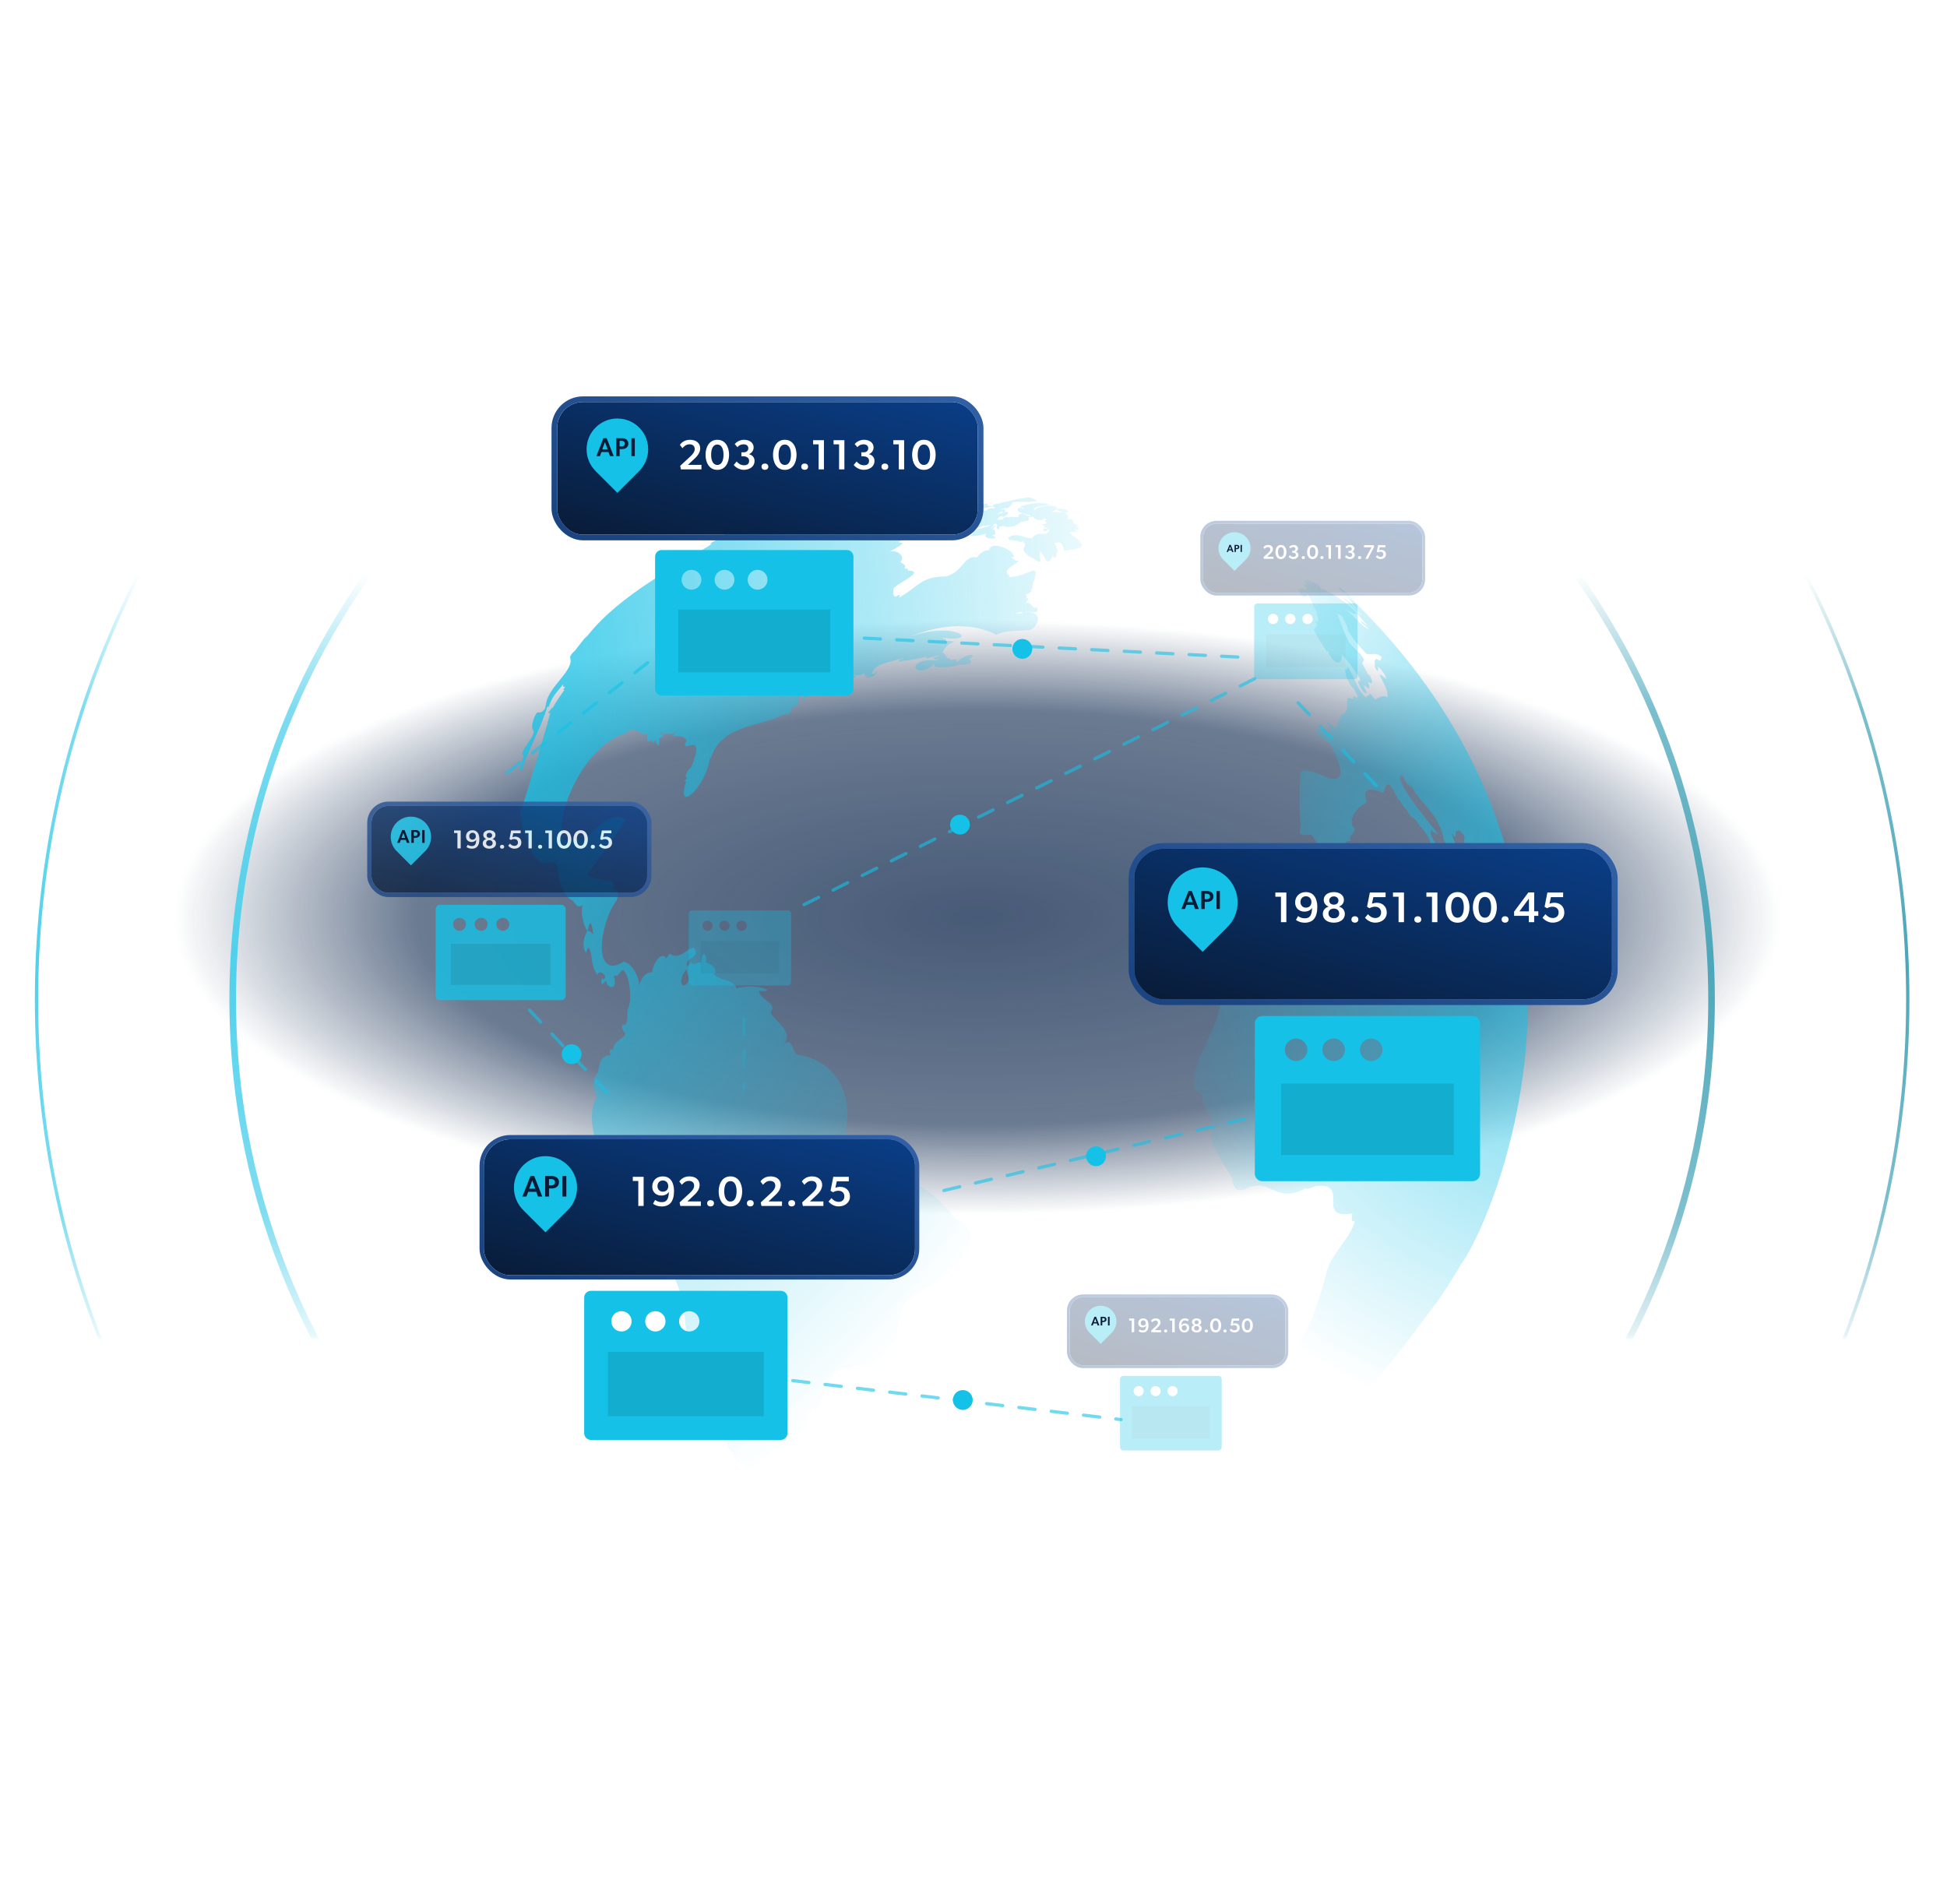 <svg width="589" height="576" viewBox="0 0 589 576" fill="none" xmlns="http://www.w3.org/2000/svg">
<g clip-path="url(#clip0_14238_33771)">
<g opacity="0.75">
<ellipse cx="295.698" cy="277.529" rx="331.573" ry="121.603" fill="url(#paint0_radial_14238_33771)"/>
<mask id="mask0_14238_33771" style="mask-type:alpha" maskUnits="userSpaceOnUse" x="7" y="159" width="578" height="246">
<rect x="7" y="159.018" width="577.098" height="245.782" rx="5.153" fill="#D9D9D9"/>
</mask>
<g mask="url(#mask0_14238_33771)">
<mask id="mask1_14238_33771" style="mask-type:alpha" maskUnits="userSpaceOnUse" x="-37" y="173" width="663" height="240">
<path d="M625.844 173.595H-36.732V412.97H625.844V173.595Z" fill="url(#paint1_linear_14238_33771)"/>
</mask>
<g mask="url(#mask1_14238_33771)">
<g filter="url(#filter0_d_14238_33771)">
<path d="M294.547 580.009C450.867 580.009 577.59 453.471 577.59 297.379C577.59 141.287 450.867 14.75 294.547 14.75C138.227 14.75 11.505 141.287 11.505 297.379C11.505 453.471 138.227 580.009 294.547 580.009Z" stroke="url(#paint2_linear_14238_33771)"/>
</g>
<g filter="url(#filter1_d_14238_33771)">
<path d="M294.547 520.739C418.085 520.739 518.233 420.738 518.233 297.379C518.233 174.021 418.085 74.019 294.547 74.019C171.008 74.019 70.86 174.021 70.86 297.379C70.86 420.738 171.008 520.739 294.547 520.739Z" stroke="url(#paint3_linear_14238_33771)" stroke-width="2"/>
</g>
</g>
</g>
</g>
<path d="M288.94 368.666C284.445 363.102 280.165 358.085 270.858 356.039C269.327 354.357 269.545 357.81 269.288 354.29C269.673 353.861 269.693 349.918 267.578 352.192C265.036 348.613 261.375 344.281 255.695 351.01C255.855 349.356 262.043 346.64 258.934 345.125C257.25 344.013 255.805 343.285 255.816 341.627C257.859 333.156 254.224 321.04 241.515 319.155C239.647 319.314 240.132 313.529 237.169 315.789C240.469 311.873 233.337 308.279 233.131 306.186C235.474 303.511 230.081 302.833 229.573 299.75C235.555 300.48 229.837 297.307 222.814 298.976C221.62 295.958 217.681 297.011 215.911 294.606C217.218 294.26 215.948 291.739 213.375 291.086C214.251 290.014 212.627 286.007 212.104 291.299C211.241 290.727 209.349 292.648 209.113 290.852C208.814 291.092 209.185 291.191 208.012 292.418C206.619 289.559 212.272 290.059 209.978 286.802C208.413 286.255 205.504 290.83 202.787 288.568C202.188 288.606 202.509 288.813 201.561 289.937C201.251 289.371 200.864 289.146 200.441 289.189C199.139 289.252 197.545 291.808 197.256 294.159C195.886 294.026 193.956 295.291 193.304 298.44C193.674 296.927 191.738 291.43 188.66 290.968C179.084 296.916 181.35 279.132 186.566 272.384C186.359 272.151 188.161 269.56 185.401 268.997C186.992 264.993 181.244 267.309 177.526 264.544C181.04 260.359 184.751 254.515 189.408 248.051C185.144 244.963 180.163 250.701 176.002 254.833C175.637 253.202 173.34 254.248 170.379 254.221C167.473 245.745 177.729 224.457 189.478 221.874C189.315 221.817 189.163 221.776 189.023 221.717C189.93 221.406 189.579 221.972 190.952 220.452C190.876 220.736 190.855 220.603 190.802 221.199C192.655 219.608 193.812 223.163 195.859 221.802C195.895 222.33 194.903 225.423 197.19 223.834C197.278 224.035 197.219 225.127 197.928 224.337L197.84 224.349C198.141 224.018 197.991 224.447 198.248 223.408C198.309 224.851 199.621 227.347 199.445 223.288C199.191 223.149 200.904 223.303 200.436 222.318C201.777 221.051 202.454 223.107 204.599 221.253C204.516 221.43 204.439 221.928 203.546 222.505C204.628 223.186 205.956 221.83 207.708 223.961C204.925 229.415 214.155 219.617 209.102 232.139C208.49 232.436 206.509 235.087 207.917 235.372C207.846 235.502 206.334 236.481 207.562 236.299C204.246 246.95 213.898 237.564 214.762 229.224L214.745 229.206L215.074 229.329C218.169 218.84 231.444 219.755 237.194 216.077C238.106 216.463 239.588 215.809 239.479 214.097C239.793 214.593 243.176 212.304 241.069 211.952C242.713 210.533 243.827 207.728 247.39 206.304C245.722 207.334 244.325 207.804 243.95 210.132C243.585 210.354 242.921 210.049 242.644 211.48C242.621 211.566 242.608 211.669 242.597 211.787C243.912 210.406 246.82 211.079 248.45 206.801C248.904 207.171 247.803 208.552 248.489 208.324C248.46 208.352 248.455 208.371 248.446 208.405C249.843 207.458 252.638 206.886 254.426 204.347C254.351 205.897 262.764 204.686 256.731 204.198C258.078 203.757 259.636 204.962 261.498 203.658C261.915 204.487 260.964 204.565 263.02 204.364C262.628 204.635 262.138 204.717 261.701 204.891C261.749 204.975 264.467 205.483 265.371 203.197C264.685 203.212 265.178 203.969 263.692 203.926C264.606 200.727 268.189 200.735 273.139 199.065C273.303 199.379 271.823 199.231 272 200.187C272.737 199.902 276.054 199.662 278.502 199.11C279.19 198.954 279.806 198.778 280.288 198.566C279.221 199.871 281.466 198.704 284.156 198.389C283.886 198.657 284.156 198.602 282.277 198.936C282.901 199.6 282.412 199.491 284.22 199.421C282.936 200.291 280.648 199.16 278.019 200.437C275.061 202.2 278.494 204.654 282.53 200.985C282.608 201.041 282.484 200.973 282.802 201.377C281.375 201.904 286.882 202.421 290.513 200.98C290.463 201.485 295.268 201.018 293.213 199.438C296.146 197.689 292.657 197.379 289.393 200.31C289.247 199.504 289.404 199.262 287.717 199.755C287.564 199.586 287.665 199.471 287.004 199.209C286.077 199.066 286.456 198.181 285.14 197.367C285.474 196.597 285.859 195.955 286.451 195.417C287.005 194.884 287.719 194.472 288.773 194.144C288.539 194.01 286.954 193.855 286.04 193.823C286.466 193.504 285.996 193.378 284.931 192.901C296.887 194.734 289.443 187.378 274.727 192.794C281.839 189.971 290.415 188.015 298.561 190.823C299.523 191.152 300.488 191.552 301.453 192.031C304.514 190.6 306.979 190.941 310.804 190.659C312.511 190.833 314.534 188.265 313.846 186.568C313.502 185.652 312.368 185.007 310.024 185.167C311.313 184.547 315.041 186.639 313.537 183.375C313.359 185.365 311.127 181.316 310.522 182.567C309.952 182.414 311.856 180.851 310.499 180.984C310.618 180.462 310.779 180.683 310.266 179.921C310.657 179.919 312.848 178.738 311.823 178.641C312.853 177.738 311.847 177.412 312.831 175.673C314.479 169.524 311.594 174.432 305.248 174.585C305.115 174.55 305.595 173.819 304.791 173.824C303.845 171.816 306.816 171.277 308.134 169.671L308.143 169.638C306.775 169.733 307.735 169.621 305.875 168.639C306.22 168.732 307.665 168.082 306.439 168.073C307.123 166.844 299.886 163.136 299.197 166.452C298.088 166.51 296.899 166.76 295.538 168.632C291.495 167.925 291.43 172.963 286.227 174.388C278.209 174.526 278.228 177.315 271.966 180.835C273.06 177.947 269.835 183.197 270.265 178.256C270.278 177.94 270.79 177.488 271.514 176.986C271.795 176.813 272.074 176.618 272.38 176.43C275.078 174.76 278.875 172.781 274.644 172.591C274.6 172.544 274.562 172.498 274.502 172.461C274.586 172.356 274.66 172.269 274.733 172.182C274.497 172.133 274.533 172.079 273.643 171.982C273.965 171.124 274.064 171.151 272.337 169.992C273.909 168.787 272.092 166.376 269.163 166.784C269.82 166.477 271.546 165.761 273.142 164.335C272.488 164.103 272.388 164.076 271.792 164.101C274.156 161.93 280.409 161.411 285.523 160.239C286.726 160.76 290.627 160.911 287.352 158.478C288.013 158.528 288.225 159.749 289.53 159.942C289.948 160.182 290.163 159.913 291.495 159.418C291.963 160.615 295.844 160.044 297.316 159.082C298.246 159.082 298.47 158.908 300.028 158.899C298.181 159.456 295.534 160.195 292.899 161.044C293.508 161.101 294.114 161.121 294.597 161.357C294.588 161.39 294.138 161.532 293.562 161.96C294.082 162.618 296.52 161.787 298.395 161.522C296.491 163.299 303.816 163.472 300.111 161.926C300.226 161.814 300.438 161.978 301.139 161.562C301.052 161.304 301.182 160.288 300.36 160.018C300.688 159.375 300.657 159.757 301.128 158.953C300.666 158.957 300.423 159.73 299.508 159.804C299.934 159.542 300.072 159.635 300.591 159.022C300.542 158.994 300.588 159.035 300.349 158.865C300.66 158.714 300.665 158.268 301.519 158.553C301.454 158.664 301.3 159.027 301.914 159.014C300.76 159.188 302.414 161.414 302.298 159.117C302.613 159.216 302.553 159.704 303.387 158.976C304.025 159.722 307.358 159.685 308.832 157.843C309.24 157.988 311.956 157.501 311.114 156.8C311.087 156.289 311.647 156.481 312.48 156.285C312.724 156.834 313.701 157.401 314.658 157.352C314.695 157.348 314.72 157.333 314.753 157.342C315.228 157.292 315.679 157.093 316.043 156.665C316.307 156.949 316.081 156.838 316.622 157.232C316.431 157.337 315.441 157.718 316.375 157.755C316.349 157.855 316.371 157.825 316.644 158.076C316.616 158.104 316.608 158.08 316.375 158.288C316.518 158.361 316.361 158.284 316.909 158.36C316.38 158.452 313.58 158.859 316.301 159.013C315.591 159.199 315.74 160.099 316.934 159.382C316.836 159.533 316.791 159.436 316.48 160.013C314.832 159.301 315.916 162.198 317.172 159.765C317.18 159.945 316.969 160.123 317.567 160.226C316.611 162.917 314.058 160.124 312.196 162.806C310.042 163.053 307.71 160.759 305.042 162.657C305.403 164.039 305.052 162.887 306.941 163.628C308.031 163.217 308.423 164.614 309.772 163.584C309.846 163.838 308.948 164.591 310.106 164.192C310.01 164.628 309.9 164.3 310.155 165.149C309.084 166.098 309.757 167.72 312.697 168.99C316.135 171.822 313.996 167.748 314.685 166.846C316.044 167.444 316.507 172.582 318.563 167.956C318.499 169.203 320.083 168.882 319.513 166.876C320.672 168.486 319.57 164.782 318.983 164.376C321.08 163.809 321.283 164.005 321.932 166.7C323.816 165.92 331.505 166.695 324.417 161.955C324.137 161.596 324.443 161.912 323.384 161.146C324.082 160.743 324.765 161.054 326.161 160.853C326.338 160.723 325.048 160.555 325.329 160.09C326.259 161.071 326.86 159.094 325.403 159.414C325.624 159.332 325.923 159.199 326.146 158.974C326.163 158.78 325.185 158.823 324.525 157.844C325.256 157.791 323.684 156.263 322.632 157.301C322.748 156.921 323.979 156.143 322.205 155.291C326.026 153.83 315.712 153.26 321.555 154.989C320.922 155.018 318.206 154.951 318.176 154.744C323.381 153.05 314.683 152.04 312.824 154.524C312.431 152.864 315.744 153.219 317.57 152.686C315.79 152.067 312.768 151.74 308.578 153.33C308.738 153.926 309.116 152.991 310.121 154.119C307.182 152.551 306.489 155.27 311.626 155.843C311.958 156.486 311.335 156.319 309.211 155.395C309.113 155.547 307.932 155.372 308.118 156.48C307.185 156.621 306.596 156.037 305.075 156.573C304.948 156.305 303.119 156.532 303.482 157.112C303.218 157.169 302.431 157.243 301.704 157.282C301.948 156.687 301.862 156.558 303.063 156.077C303.078 156.209 303.32 156.125 303.362 156.498C303.872 156.187 305.061 155.881 304.911 154.854C304.206 155.02 303.518 154.857 301.567 155.726C301.794 155.488 303.285 154.241 303.311 155.071C303.884 154.87 304.21 155.241 304.024 154.083C303.64 153.924 303.819 154.185 302.828 154.012C303.051 153.766 303.372 154.051 304.04 153.676C304.625 154.223 306.036 152.961 306.34 151.956C308.568 151.566 310.438 152.195 313.964 151.57C312.975 151.178 312.027 150 310.008 150.723C307.796 150.791 304.917 151.731 301.888 152.354C301.918 152.376 301.971 152.39 302.004 152.399C301.426 152.301 298.905 153.017 301.048 153.499C301.078 153.521 300.765 153.551 300.982 153.801C300.071 153.862 300.04 153.712 298.618 153.956C298.673 154.098 298.822 154.202 298.929 154.252C297.366 154.813 296.165 154.101 294.141 155.057C294.144 154.965 294.158 155.047 294.1 154.812C293.94 154.932 293.763 155.062 293.573 155.189C293.749 155.009 293.866 154.891 295.094 154.098C294.805 154.326 294.474 154.557 294.165 154.779C294.334 154.682 295.265 154.413 296.442 154.154C296.335 154.075 296.268 154.143 295.792 153.852C296.527 154.049 302.728 153.033 298.907 153.011C298.765 152.135 297.922 152.157 296.576 152.99C296.735 152.876 296.912 152.746 297.085 152.629C296.397 152.785 293.69 152.366 295.696 153.279C294.15 153.327 290.949 154.592 289.512 152.297C289.459 152.283 288.922 152.43 288.721 152.121C288.731 152.031 290.239 152.314 289.65 151.439C289.699 151.466 289.782 151.475 289.846 151.314C289.216 151.522 286.809 150.06 285.686 151.577C285.062 151.254 283.825 152.399 282.99 152.176C283.32 152.136 284.469 151.322 283.767 151.134C286.39 150.672 282.457 151.223 280.034 150.063C280.488 149.218 282.176 150.921 282.891 149.074C281.165 148.917 281.474 146.891 279.144 146.998C279.356 146.948 279.582 146.902 280.369 146.772C279.664 146.143 277.389 147.082 277.25 146.675C277.989 146.248 277.394 147.012 279.706 145.721C279.012 145.77 278.754 146.148 276.632 145.934C276.749 145.895 276.859 145.96 277.767 145.777C276.84 145.422 275.413 145.501 273.143 145.305C273.176 145.314 273.304 145.313 273.39 145.179C272.997 145.109 273.36 145.157 272.427 145.17C272.661 144.877 271.644 145.23 271.527 145.056C271.103 144.836 270.5 145.548 269.22 145.077C269.363 144.597 269.615 144.665 270.601 144.325C270.105 144.242 268.67 142.785 268.687 142.882L268.559 142.883C268.62 142.708 268.673 142.985 269.019 142.489C268.364 142.206 269.059 142.606 267.731 142.157C268.245 142.224 269.606 141.623 268.083 141.769C268.234 141.682 269.282 141.43 268.031 141.485C269.951 141.105 267.433 141.467 266.747 141.084C264.945 140.999 262.739 141.388 258.828 141.249C257.838 141.339 255.385 141.775 253.058 142.721C253.071 142.724 253.146 142.709 253.297 142.678C252.678 142.867 251.564 143.343 250.594 143.04C251.877 142.781 250.781 143.005 252.137 142.687C251.854 142.682 251.667 142.504 250.185 142.895C250.203 142.829 250.172 142.892 250.381 142.749C248.837 142.996 247.09 143.316 244.714 144.234C245.082 144.184 244.739 144.22 245.662 144.169C245.555 144.247 245.331 144.208 244.879 144.492C245.176 144.443 245.058 144.433 246.479 144.246C246.512 144.255 246.537 144.24 246.574 144.236C246.537 144.24 246.499 144.251 246.46 144.262C244.778 144.685 243.709 144.988 241.199 145.373C241.246 145.329 241.446 145.297 241.936 145.088C241.652 145.139 241.293 145.235 241 145.32L241.009 145.287C238.849 145.901 237.832 146.147 233.688 147.806C233.85 147.757 234.039 147.687 234.198 147.651C233.98 147.721 233.779 147.809 233.563 147.872C232.137 148.398 230.649 149.022 228.45 149.967C228.388 149.986 228.328 150.026 228.227 150.056C228.107 150.109 227.956 150.197 227.774 150.29C228.188 150.152 228.076 150.172 229.177 149.771C229.261 149.723 229.362 149.693 229.454 149.668C229.311 149.722 229.331 149.727 229.177 149.771C229.08 149.816 228.872 149.902 228.474 150.065C228.657 150.044 228.477 150.052 229.038 149.947C228.286 150.207 225.751 151.083 223.561 152.179L223.838 152.076C223.838 152.076 223.851 152.079 223.732 152.154C224.262 151.976 224.762 151.649 227.057 151.007L227.05 151.111C226.928 151.171 226.768 151.235 226.012 151.515C226.048 151.432 225.998 151.511 226.223 151.337C225.519 151.631 224.952 151.678 223.364 152.623C223.456 152.598 223.674 152.529 224.247 152.27C224.243 152.284 224.26 152.274 224.136 152.368L224.13 152.388L224.149 152.372C224.241 152.347 224.65 152.222 225.162 151.983C225.153 152.016 225.182 151.988 225.122 152.079C225.681 151.98 226.038 151.841 227.474 151.225L227.427 151.269C227.626 151.266 228.437 151.022 229.322 150.584C228.697 150.715 228.666 150.565 226.994 151.267C228.278 150.61 230.098 150.153 232.027 149.47L232.041 149.473C232.116 149.458 232.315 149.511 233.009 149.25C232.982 149.299 233.019 149.267 232.911 149.352C233.175 149.373 234.018 149.009 235.238 148.725C235.167 148.777 235.082 148.776 234.832 148.915C235.185 148.867 235.098 148.716 236.772 148.405C235.506 148.783 233.4 149.248 231.071 150.073C231.507 150.509 233.096 149.564 234.093 149.846C234.305 149.796 234.568 149.739 234.764 149.671C234.459 149.802 234.709 149.691 234.037 150.051C234.823 150.062 235.942 149.276 238.514 148.822C237.761 149.352 237.651 148.967 235.514 149.893C236.19 149.754 235.723 149.856 237.458 149.448C237.102 149.637 237.343 149.403 236.358 149.899C236.461 149.912 236.391 149.908 236.66 149.909C236.214 150.251 236.335 149.985 235.032 150.58C234.938 150.747 238.449 149.621 236.268 151.373L236.984 151.245C235.946 151.649 235.237 152.226 233.945 153.179L233.878 153.218C233.851 153.317 229.427 154.83 229.976 154.977C229.487 155.187 229.467 155.075 227.53 156.104C227.648 156.193 227.531 156.232 227.891 156.109C226.65 156.685 225.524 157.15 223.594 158.337C224.155 158.31 223.71 158.383 224.924 157.905C224.878 158 224.842 157.869 224.59 158.278C225.536 157.956 226.472 157.511 228.735 156.406C227.959 156.837 225.813 157.98 224.168 158.846L224.444 158.743C222.064 159.965 219.212 161.679 216.057 163.781C215.836 163.864 215.713 163.795 214.864 164.498L215.281 164.61C206.25 170.462 187.664 179.642 177.725 192.352C176.63 193.365 177.477 192.271 173.928 196.852C173.782 197.132 173.319 197.136 172.528 198.551C172.514 198.604 172.532 198.537 172.439 198.882C173.975 202.957 165.234 208.043 165.126 213.588C165.032 213.542 164.922 213.477 164.826 213.437C165.506 213.761 164.323 215.894 162.709 215.532C162.097 215.404 160.367 219.528 161.204 220.753C162.378 222.438 158.398 225.554 157.914 228.314C157.914 228.314 157.956 228.29 158.074 228.194L158.083 228.346L158.192 228.283C159.141 228.267 155.764 234.932 157.959 232.758C159.476 227.625 163.494 220.685 165.616 213.72L165.988 213.869C166.839 211.278 167.81 209.983 170.399 207.055C170.686 207.096 169.775 207.925 170.99 207.789C170.965 207.832 169.828 209.132 170.835 208.635C170.455 209.122 168.4 212.051 167.227 214.094C166.798 214.37 166.761 214.431 165.825 215.721C166.058 215.727 166.032 215.826 166.481 215.606C163.818 225.679 160.865 234.978 157.086 246.932C157.225 246.628 157.374 246.334 157.506 246.029C157.347 249.75 161.13 263.034 165.869 260.93C166.655 260.197 168.194 260.574 168.634 262.403C169.119 265.998 169.624 269.705 172.681 272.236C173.871 272.249 174.161 275.38 176.321 273.786C175.64 275.052 176.071 279.251 177.687 281.672C176.865 283.149 175.8 285.718 177.217 288.221C177.534 287.702 177.552 287.026 178.123 286.696C179.347 288.33 178.511 292.246 180.843 295.016C180.615 293.058 184.344 294.938 182.534 296.363C181.726 294.769 181.481 299.632 183.003 296.865C183.071 296.827 182.983 297.073 183.5 296.999C183.342 298.596 187.098 300.427 185.706 295.232C186.708 295.018 186.615 295.632 187.926 293.81C189.492 291.837 191.9 301.585 189.888 305.357C189.568 306.499 190.247 310.615 188.501 310.005C187.669 310.514 188.509 312.095 189.227 312.7C188.663 314.409 185.998 314.497 185.323 317.547C184.493 317.303 184.153 317.908 184.735 319.264C182.468 319.268 181.335 320.555 180.928 324.408C179.838 325.082 178.615 329.036 180.71 331.741C174.743 340.68 186.493 360.403 192.217 372.169C194.275 376.413 196.519 378.64 198.639 380.586C202.553 384.184 206.069 386.83 207.263 399.52C207.392 401.451 207.716 403.369 208.154 405.312C210.129 414 214.618 422.637 215.849 430.842C217.183 432.911 218.291 433.655 219.753 436.334L219.72 436.325C219.854 437.362 220.632 438.643 221.961 439.964C221.917 439.917 221.799 439.829 221.648 439.81C222.254 440.277 222.287 442.09 224.163 442.827C223.902 441.812 223.9 442.614 222.588 439.905C223.498 440.113 223.848 442.118 225.04 443.076C225.025 443.214 225.661 444.151 226.066 445.105C225.611 444.734 226.128 445.086 224.649 443.795C225.326 444.871 226.237 446.613 227.667 448.459C227.667 448.459 227.559 448.253 227.523 448.066C227.654 448.243 228.099 448.859 228.57 448.346L228.511 448.039C228.815 448.44 229.238 448.717 229.879 449.741C229.826 449.727 229.821 449.64 229.065 449.31C229.105 449.37 229.032 449.301 229.385 449.786C229.371 449.782 229.335 449.758 229.266 449.697C229.949 451.812 233.365 453.799 235.218 455.815C235.219 455.759 235.227 455.782 235.234 455.621C235.234 455.621 235.27 455.702 235.629 456.082C235.625 456.045 235.653 456.074 235.517 455.839C235.654 455.911 235.56 455.864 235.883 456.065L235.902 456.07L235.906 456.057C235.973 456.203 236.187 456.146 236.536 456.566C236.404 456.531 236.484 456.496 236.017 456.356C236.074 456.357 236.189 456.722 236.491 456.789C236.575 456.74 237.099 457.25 237.139 457.047C237.159 457.053 237.201 457.213 237.429 457.289L237.433 457.275C237.532 457.302 237.443 457.37 238.035 457.756C238.026 457.739 238.034 457.706 238.049 457.653C238.136 457.726 238.084 457.734 238.407 457.906L238.392 457.83C238.356 457.75 238.604 458.1 239.088 458.358L239.313 458.525L239.293 458.47L239.561 458.662C239.561 458.662 239.541 458.657 239.553 458.61C239.635 458.703 239.541 458.657 239.878 458.804C239.968 458.864 239.922 458.851 240.189 458.994C240.189 458.994 240.15 458.927 240.105 458.829C240.474 459.07 240.269 459.015 241.012 459.448C241.006 459.39 241.034 459.419 240.944 459.303C241.476 459.729 242.264 460.047 243.099 460.455L242.821 460.168C242.97 460.222 243.331 460.73 243.713 460.762C243.62 460.58 243.704 460.795 243.177 460.298C243.223 460.311 243.401 460.522 243.408 460.233C243.465 460.283 243.624 460.432 243.665 460.145C238.824 457.172 233.58 450.534 233.791 445.215C233.461 444.906 232.978 444.777 232.715 444.351C235.53 444.765 233.168 445.048 230.895 441.073C231.335 441.368 232.377 442.01 233.14 442.157C234.162 442.396 234.683 441.804 232.549 438.427C239.847 442.115 239.656 435.489 235.063 430.977C237.233 432.077 244.16 437.285 244.155 428.237C244.681 427.682 244.735 426.021 246.552 426.025C244.698 433.261 250.089 418.416 252.477 415.043C252.916 415.019 255.025 413.191 257.366 414.578C257.515 413.227 257.344 413.734 260.393 412.876C263.826 413.923 266.322 414.677 268.235 409.871C273.344 406.653 269.747 395.031 277.508 391.11C292.526 383.51 298.809 372.674 288.882 368.672L288.94 368.666ZM308.756 185.211C309.205 184.941 308.976 185.398 309.513 185.378C308.977 185.526 307.789 185.825 307.268 185.437C307.783 185.398 308.256 185.276 308.756 185.211ZM294.974 157.538C295.222 157.619 295.603 157.657 295.918 157.805C296.299 157.922 296.58 158.196 296.514 158.789C296.028 158.8 295.267 158.511 296.036 157.894C295.992 157.846 295.971 157.82 295.918 157.805C295.752 157.761 295.439 157.925 294.723 157.471L294.974 157.538ZM199.499 221.549C199.842 221.065 200.058 221.45 200.202 222.184C199.951 222.06 200.005 222.259 199.462 221.553L199.499 221.549ZM179.436 282.51C179.242 282.891 178.974 281.641 177.785 281.677C177.913 281.278 178.627 276.151 179.46 282.502L179.443 282.512L179.436 282.51ZM207.806 293.186C207.459 294.613 209.758 296.82 206.849 298.213C205.424 297.675 206.026 295.032 207.806 293.186ZM308.162 169.699C308.108 169.898 308.224 169.73 308.162 169.699V169.699Z" fill="url(#paint4_radial_14238_33771)"/>
<path d="M406.307 178.699C406.359 178.726 406.371 178.729 406.359 178.726L406.297 178.69C406.297 178.69 406.303 178.692 406.309 178.693L406.307 178.699Z" fill="url(#paint5_linear_14238_33771)"/>
<path d="M431.897 207.947C425.227 198.52 417.368 189.398 408.253 180.615C407.922 180.313 407.55 179.979 407.051 179.561C407.354 179.891 407.171 179.643 407.885 180.317C407.924 180.384 408.011 180.457 408.15 180.601L408.03 180.519C408.267 180.775 408.074 180.567 408.636 181.122L408.515 181.04C408.617 181.138 408.49 181.189 409.198 181.883C408.74 181.711 408.471 181.206 407.408 180.296C407.684 180.725 407.667 180.656 408.417 181.461C408.379 181.415 408.302 181.359 408.212 181.299C408.579 181.916 408.266 181.442 409.177 182.573L409.058 182.542C409.328 182.99 410.106 183.611 411.046 184.793C411.026 184.787 410.894 184.752 410.594 184.544C410.12 183.984 409.851 184.111 409.003 183.01C409.013 183.027 409.06 183.061 409.147 183.084C408.81 182.617 407.614 181.544 406.32 180.913C407.045 181.732 407.654 182.002 409.151 183.596C409.142 183.579 409.102 183.569 409.069 183.56C410.42 184.852 410.426 184.563 411.776 186.124C410.839 185.355 411.718 186.074 410.3 185.033C410.819 186.223 412.505 187.804 413.598 189.183C413.549 189.419 410.499 186.677 411.798 188.24L411.765 188.231C411.936 188.653 412.649 188.986 414.129 190.327C411.751 189.477 409.779 186.449 406.843 184.128C410.527 186.649 412.36 186.515 406.437 181.854C406.432 181.873 406.465 181.882 406.499 182.019C405.204 181.26 404.261 180.17 401.969 179.13C402.027 179.23 401.923 179.167 402.327 179.595C401.855 179.291 401.26 178.649 400.156 177.891C400.211 178.083 400.161 177.928 400.399 178.311C400.1 178.103 399.604 178.602 399.349 177.618L399.468 177.65C398.963 176.939 398.465 176.863 397.13 175.987C397.166 176.067 397.198 176.133 397.238 176.193C397.046 176.035 396.727 175.822 396.241 175.571C396.228 175.617 396.532 175.755 397.073 176.653C396.722 176.346 396.994 176.469 396.08 175.691C396.601 176.451 396.915 176.923 397.022 177.108C396.518 176.576 397.102 177.073 395.513 175.397C395.525 175.486 395.5 175.394 395.598 175.69C395.507 175.63 395.454 175.616 395.139 175.389C395.438 175.81 395.283 175.591 395.951 176.36C395.789 176.224 395.964 176.363 395.512 176.064C395.512 176.064 395.49 176.094 395.513 176.193C395.425 175.991 395.123 175.712 394.567 175.854C394.611 176.008 394.945 176.111 395.705 176.748C395.6 176.663 395.411 176.52 395.23 176.798C395.086 176.724 395.173 176.748 394.829 176.492C395.019 176.792 394.967 176.586 395.573 177.586C394.703 176.352 393.596 176.219 395.519 178.317C394.958 177.812 393.893 177.044 395.469 178.822C395.411 178.771 395.293 178.683 394.939 178.389L395.143 178.82C395.015 178.821 394.865 178 394.253 178.007C393.842 178.003 392.42 178.197 392.946 178.963C393.366 179.594 394.807 182.139 395.504 179.67C396.289 180.398 396.597 181.979 397.584 183.65C397.502 183.557 397.559 183.608 397.305 183.419C397.371 183.756 398.256 184.533 398.47 185.535C398.417 185.52 398.411 185.412 398.2 185.271L398.441 185.725L398.024 185.664C398.518 185.888 399.138 187.176 398.651 187.458C398.736 187.75 398.682 187.608 398.922 188.248C398.505 188.136 398.905 188.314 398.13 187.602C398.086 187.896 398.207 187.658 398.381 188.386C398.267 188.335 398.238 188.256 397.727 187.778C397.847 188.471 398.14 188.173 398.804 189.565C398.603 189.44 398.759 189.518 398.024 189.001C398.163 189.358 398.014 189.119 398.463 189.829C398.387 189.901 398.321 189.563 397.979 189.699C397.993 189.703 397.942 189.838 398.024 190.194C397.939 190.114 397.972 190.123 397.723 189.914C397.71 190.017 397.787 189.861 397.552 190.472C397.433 190.334 397.548 190.436 397.159 190.083C397.378 190.461 397.615 190.901 397.888 191.365C398.849 193.106 400.063 195.306 401.465 197.202C401.479 197.149 401.462 197.215 401.553 196.955C401.62 197.023 401.615 196.986 401.995 197.372C401.36 197.33 405.042 203.386 406.001 198.694C405.936 198.406 405.853 198.051 405.746 197.788C407.713 200.175 409.051 201.514 411.588 205.588L411.417 205.485C411.388 205.726 411.372 206.048 411.419 206.274C409.972 204.757 411.723 209.139 413.148 209.812C413.814 208.861 412.735 209.019 412.666 207.29C413.458 207.857 414.998 209.505 413.833 206.459C414.48 206.455 413.933 206.429 414.999 206.771C414.992 206.663 415.079 206.686 414.858 206.237C414.902 206.284 415.017 206.386 415.205 206.613C415.144 206.441 414.915 205.229 414.083 203.884C414.082 204.097 414.12 204.356 414.155 204.543C413.333 203.158 413.376 203.049 412.063 200.609C412.293 200.493 412.073 200.626 412.401 199.876C412.524 199.895 412.486 199.771 412.683 199.966C412.415 198.446 410.982 197.33 409.551 195.91C408.924 195.309 408.32 194.65 407.81 193.874L407.915 193.881C406.739 191.62 405.558 188.605 404.581 185.652C405.288 186.09 405.458 185.852 406.808 187.414C406.538 187.228 406.808 187.414 406.105 186.828C406.751 188.023 407.114 188.206 407.795 190.462C407.728 190.444 407.753 190.486 407.642 190.421C408.687 192.377 410.486 194.861 412.879 197.27C412.918 197.338 412.95 197.403 412.99 197.442C413.237 197.792 413.584 197.9 414.003 197.927C415.082 197.981 416.601 197.373 417.993 198.832C417.799 199.157 417.754 199.535 417.613 199.718C417.466 199.948 417.174 199.898 416.298 199.166C416.299 199.295 416.28 199.446 416.261 199.568C416.105 199.491 415.94 199.575 415.759 200.038C415.828 200.312 416.022 200.648 416.158 200.883C416.056 200.785 415.93 200.673 415.814 200.578C416.066 201.568 415.543 201.719 416.903 203.241C416.898 203.183 416.72 202.653 417.018 202.47C416.931 202.212 416.758 201.903 416.629 201.669C417.237 201.996 416.732 201.683 417.857 202.623C417.857 202.623 417.837 202.568 417.802 202.431C418.06 203.324 418.928 203.478 419.42 205.457C414.724 201.464 419.783 207.23 419.694 210.025C420.003 212.664 420.116 208.98 416.003 211.663C415.564 211.049 415.716 211.331 414.473 209.769C414.379 209.801 414.613 210.041 414.219 210.241C414.335 210.414 413.352 210.349 413.329 211.018C410.973 209.605 409.957 205.207 407.577 201.424C407.405 201.058 407.823 203.102 407.032 202.371C406.588 203.232 407.799 207.036 409.863 208.74C409.759 209.656 410.849 209.643 410.596 211.279C410.271 211.086 409.176 209.848 409.33 211.473C408.624 211.298 407.391 210.52 407.534 212.369L407.461 212.243C407.415 212.55 408.155 215.909 405.519 216.367C405.913 217.041 404.399 217.87 404.518 220.047C403.397 220.442 402.951 219.378 401.538 218.318C400.625 218.251 404.634 222.343 401.142 221.464C400.692 220.946 401.049 220.935 398.44 220.683C397.179 221.652 399.757 223.11 401.864 224.761C401.864 224.761 401.92 224.762 402.123 224.667C402.129 224.775 408.765 235.948 403.472 235.637C400.882 235.71 396.49 231.963 393.413 233.588C393.325 236.114 392.739 244.371 393.526 249.489C393.561 251.11 391.664 253.258 396.694 252.482C400.739 257.578 396.64 256.338 406.302 256.271C407.012 255.872 406.358 254.39 408.623 254.337C407.767 252.95 409.844 252.114 409.894 250.786C407.553 248.66 409.626 244.714 413.585 242.685C412.074 238.73 413.592 237.994 418.621 239.895C419.898 232.717 422.778 242.905 423.278 241.967C423.947 242.863 424.441 244.224 425.684 245.125C425.846 246.191 427.039 247.065 428.518 248.277C429.519 250.477 432.732 252.531 432.863 255.911C433.255 258.373 430.489 257.114 429.253 257.194C429.166 257.043 429.243 257.178 428.996 256.749C428.372 258.599 434.765 267.207 432.816 258.234C432.817 258.284 433.06 258.782 433.471 259.049C433.629 258.857 433.432 258.399 433.736 257.849C433.773 257.844 433.703 257.84 433.912 257.988C434.098 257.612 433.62 257.193 433.897 256.11C435.472 255.104 432.094 253.773 432.973 250.97C433.256 250.974 432.999 251.722 434.059 251.9C438.605 255.603 424.338 240.795 423.411 234.979C424.671 234.067 424.281 235.071 425.895 237.449L425.957 237.004C425.89 237.256 427.253 238.686 426.722 237.408C429.686 243.414 434.648 245.141 436.742 253.52C436.692 253.493 436.805 253.551 436.509 253.33C436.732 254.696 438.328 256.083 439.425 258.72C439.415 258.703 439.401 258.621 439.464 258.439C439.544 258.354 439.907 258.721 440.342 258.98C440.694 259.202 441.099 259.36 441.412 259.174C441.806 259.692 441.186 259.937 442.693 260.462C442.64 260.341 442.717 260.504 442.292 259.495C442.484 259.703 442.404 259.738 443.119 260.462C442.7 258.156 440.143 256.093 439.151 252.135C441.53 255.13 438.876 250.165 441.989 251.482C442.028 252.529 442.927 251.769 443.094 253.745C442.788 253.429 442.844 256.746 444.114 257.463C444.166 256.873 443.981 256.767 443.944 255.898C444.037 256.348 444.576 256.855 444.428 258.278C444.409 258.273 444.435 258.174 444.341 258.127C444.346 258.164 444.271 258.123 444.285 258.524C444.285 258.524 444.164 258.442 443.866 258.284C443.923 259.265 443.644 258.317 444.43 259.969C444.448 259.902 444.483 259.77 444.396 259.299C444.647 259.636 444.424 259.804 445.061 260.635C445.061 260.635 445.05 260.596 445.103 260.398C445.379 260.507 445.322 260.854 445.885 261.005C445.819 260.987 445.749 260.982 445.65 260.956L445.737 261.37C445.737 261.37 445.498 261.15 445.242 260.754C445.345 260.981 444.833 261.142 445.674 262.084C445.703 262.106 445.616 261.984 445.766 261.953C445.932 261.997 445.598 262.71 446.409 263.29C446.339 263.683 446.172 264.227 446.338 265.699C446.542 265.15 446.405 265.717 446.628 264.009C446.661 264.018 446.663 264.089 447.035 264.026L447.035 264.345L446.948 264.272C446.973 264.364 446.44 264.633 446.932 265.446C447.648 265.319 447.107 264.315 447.552 267.665C447.828 267.561 447.58 266.153 447.715 264.854C447.819 265.13 447.712 264.867 448.095 265.637L448.268 265.307C448.29 266.421 450.187 270.018 449.691 265.192C450.507 265.14 450.9 268.285 452.183 267.684C452.233 267.712 452.204 267.74 452.36 267.767C452.39 267.257 452.361 266.411 452.403 265.67C452.592 266.026 453.246 267.11 453.142 265.775C453.7 269.894 457.002 279.435 454.524 283.543C454.1 285.389 453.132 279.62 452.072 283.099C452.024 283.065 452.064 283.076 451.944 282.994C451.746 282.991 452.071 283.262 451.264 284.26C448.408 282.941 439.886 268.21 441.422 282.802C441.274 286.959 433.808 275.045 428.087 270.53C426.31 270.43 428.248 264.125 427.217 259.653C425.882 259.494 424.018 258.526 421.335 258.865C420.733 259.577 420.619 256.741 420.05 258.52C419.95 259.211 418.613 257.816 418.505 259.569C416.13 254.36 407.898 262.372 404.839 259.927C402.133 262.418 399.609 253.526 398.341 259.663C397.92 261.978 395.329 262.981 392.327 265.173C389.275 267.714 393.091 274.382 385.31 278.113C381.419 278.64 377.949 282.872 374.768 288.808C373.701 289.715 365.665 298.583 368.493 299.61C371.703 308.701 360.009 319.215 361.337 328.781C361.094 330.882 363.755 329.749 363.646 331.906C363.809 335.43 367.053 337.371 366.339 341.731C365.751 346.338 369.431 350.705 372.097 355.488C373.457 356.534 372.152 361.219 376.662 359.786C384.404 355.697 385.507 364.62 394.979 359.482C395.534 360.27 397.786 358.466 399.183 358.79C408.038 358.394 398.001 369.004 409.111 367.11C409.019 367.533 408.49 370.352 409.862 369.236C408.847 374.481 402.83 378.94 401.334 384.788C397.184 401.074 392.533 410.827 378.379 424.531C368.639 433.957 357.923 450.55 341.791 457.78C342.009 457.839 341.791 457.78 342.45 457.652C342.192 457.689 342.298 458.008 341.584 458.471C341.948 458.518 341.944 458.532 342.053 458.525C342.166 458.499 342.415 458.445 343.258 458.294C343.245 458.341 343.271 458.298 343.119 458.413C343.516 458.47 343.544 458.42 343.798 458.347C344.048 458.286 344.519 458.199 345.845 458.178C345.917 458.495 345.681 458.525 346.612 458.312C346.638 458.426 346.479 458.277 346.506 458.653C346.785 458.621 346.559 458.667 347.753 458.398L347.819 458.629C353.862 457.677 369.82 451.309 375.089 447.757C375.085 447.77 375.126 447.696 375.009 447.736C381.264 444.931 385.944 442.571 393.049 436.195L393.04 436.228C410.415 427.832 422.044 410.696 434.395 394.307L434.396 394.357C436.188 392.068 441.854 382.928 441.693 382.92C448.389 374.07 465.664 334.375 461.647 289.052C459.097 260.299 449.662 233.023 431.871 207.912L431.897 207.947ZM446.112 261.058C446.145 261.067 446.198 261.082 446.248 261.081C446.206 261.105 446.192 261.08 446.112 261.058Z" fill="url(#paint6_radial_14238_33771)"/>
<path d="M407.3 179.666C407.627 179.981 407.94 180.299 408.267 180.614C408.592 180.914 408.888 181.185 409.191 181.458C408.747 180.97 408.433 180.765 408.396 180.691C407.62 179.901 407.454 179.779 407.3 179.666Z" fill="url(#paint7_linear_14238_33771)"/>
<path d="M406.316 178.706C406.267 178.679 406.181 178.628 406.047 178.52C406.183 178.649 406.041 178.54 406.456 178.928C406.083 178.623 405.916 178.372 404.798 177.589C405.101 177.862 405.628 178.359 406.906 179.368L406.913 179.342C407.111 179.53 407.202 179.59 407.297 179.658C406.963 179.341 406.652 179.016 406.312 178.698L406.316 178.706Z" fill="url(#paint8_linear_14238_33771)"/>
<path opacity="0.6" d="M153.317 233.859L198.539 198.469" stroke="#15C1E6" stroke-width="0.983" stroke-linecap="round" stroke-dasharray="4.92 4.92"/>
<path opacity="0.6" d="M239.827 417.693L339.118 429.49" stroke="#15C1E6" stroke-width="0.983" stroke-linecap="round" stroke-dasharray="4.92 4.92"/>
<path opacity="0.6" d="M285.54 360.184L378.44 338.065" stroke="#15C1E6" stroke-width="0.983" stroke-linecap="round" stroke-dasharray="4.92 4.92"/>
<path opacity="0.6" d="M160.199 305.624L184.284 331.184" stroke="#15C1E6" stroke-width="0.983" stroke-linecap="round" stroke-dasharray="4.92 4.92"/>
<path opacity="0.6" d="M392.695 212.609L416.78 238.169" stroke="#15C1E6" stroke-width="0.983" stroke-linecap="round" stroke-dasharray="4.92 4.92"/>
<path opacity="0.6" d="M379.584 205.322L240.319 275.148" stroke="#15C1E6" stroke-width="0.983" stroke-linecap="round" stroke-dasharray="4.92 4.92"/>
<path opacity="0.2" d="M225.082 308.081L225.082 329.217" stroke="#15C1E6" stroke-width="0.983" stroke-linecap="round" stroke-dasharray="4.92 4.92"/>
<path opacity="0.6" d="M261.455 193.062L376.582 198.891" stroke="#15C1E6" stroke-width="0.983" stroke-linecap="round" stroke-dasharray="4.92 4.92"/>
<g filter="url(#filter2_dd_14238_33771)">
<rect x="338.853" y="252.485" width="144.511" height="45.577" rx="8.893" fill="url(#paint9_linear_14238_33771)"/>
<rect x="337.995" y="251.627" width="146.226" height="47.292" rx="9.75" stroke="url(#paint10_linear_14238_33771)" stroke-width="1.715"/>
</g>
<path fill-rule="evenodd" clip-rule="evenodd" d="M356.342 280.492C354.427 278.577 353.242 275.931 353.242 273.008C353.242 267.164 357.979 262.426 363.823 262.426C369.667 262.426 374.405 267.164 374.405 273.008C374.405 275.93 373.22 278.576 371.304 280.491L371.306 280.493L363.824 287.975L356.341 280.493L356.342 280.492Z" fill="#15C1E6"/>
<path d="M387.509 271.304H385.819V270.03H389.147V279H387.509V271.304ZM392.684 277.154C393.126 277.479 393.815 277.83 394.699 277.83C395.362 277.83 395.882 277.687 396.259 277.232C396.688 276.725 396.909 275.828 396.909 274.645C396.649 275.139 395.96 275.802 394.569 275.802C393.165 275.802 391.8 274.879 391.8 273.046C391.8 271.304 393.022 269.9 395.011 269.9C396.532 269.9 397.325 270.641 397.741 271.278C398.118 271.837 398.508 272.942 398.508 274.398C398.508 275.997 398.157 277.284 397.468 278.064C396.87 278.766 395.908 279.156 394.751 279.156C393.243 279.156 392.359 278.558 392.047 278.311L392.684 277.154ZM396.727 272.877C396.727 271.98 396.142 271.161 395.063 271.161C393.984 271.161 393.412 271.98 393.412 272.877C393.412 273.774 393.984 274.606 395.063 274.606C396.142 274.606 396.727 273.878 396.727 272.877ZM403.506 279.143C401.686 279.143 400.178 278.233 400.178 276.491C400.178 275.412 400.867 274.606 401.894 274.307V274.268C401.244 274.021 400.451 273.358 400.451 272.253C400.451 270.719 401.894 269.9 403.506 269.9C405.118 269.9 406.561 270.719 406.561 272.253C406.561 273.358 405.768 274.021 405.118 274.268V274.307C406.145 274.606 406.834 275.412 406.834 276.491C406.834 278.233 405.326 279.143 403.506 279.143ZM403.506 273.696C404.312 273.696 404.897 273.241 404.897 272.461C404.897 271.694 404.312 271.2 403.506 271.2C402.7 271.2 402.115 271.694 402.115 272.461C402.115 273.241 402.7 273.696 403.506 273.696ZM403.506 277.817C404.39 277.817 405.131 277.297 405.131 276.361C405.131 275.425 404.429 274.879 403.506 274.879C402.583 274.879 401.881 275.425 401.881 276.361C401.881 277.297 402.622 277.817 403.506 277.817ZM409.882 279.143C409.258 279.143 408.829 278.779 408.829 278.181C408.829 277.57 409.258 277.206 409.882 277.206C410.48 277.206 410.922 277.57 410.922 278.181C410.922 278.779 410.48 279.143 409.882 279.143ZM416.076 277.739C416.856 277.739 417.805 277.284 417.805 276.062C417.805 274.853 416.947 274.32 415.933 274.32C415.335 274.32 414.737 274.515 414.321 274.788L413.554 274.333L414.399 270.03H419.17L419.157 271.421H415.465L415.036 273.423C415.465 273.241 415.998 273.124 416.544 273.124C418.182 273.124 419.521 274.203 419.521 276.088C419.521 278.051 417.87 279.143 416.011 279.143C414.308 279.143 413.151 277.96 412.93 277.648L413.827 276.582C414.282 277.154 415.049 277.739 416.076 277.739ZM423.089 271.304H421.399V270.03H424.727V279H423.089V271.304ZM428.914 279.143C428.29 279.143 427.861 278.779 427.861 278.181C427.861 277.57 428.29 277.206 428.914 277.206C429.512 277.206 429.954 277.57 429.954 278.181C429.954 278.779 429.512 279.143 428.914 279.143ZM433.2 271.304H431.51V270.03H434.838V279H433.2V271.304ZM437.296 274.528C437.296 272.175 438.414 269.9 440.923 269.9C443.432 269.9 444.537 272.175 444.537 274.528C444.537 276.881 443.432 279.156 440.923 279.156C438.401 279.156 437.296 276.881 437.296 274.528ZM442.821 274.502C442.821 272.669 442.223 271.356 440.923 271.356C439.623 271.356 439.012 272.669 439.012 274.502C439.012 276.322 439.623 277.648 440.923 277.648C442.223 277.648 442.821 276.322 442.821 274.502ZM445.57 274.528C445.57 272.175 446.688 269.9 449.197 269.9C451.706 269.9 452.811 272.175 452.811 274.528C452.811 276.881 451.706 279.156 449.197 279.156C446.675 279.156 445.57 276.881 445.57 274.528ZM451.095 274.502C451.095 272.669 450.497 271.356 449.197 271.356C447.897 271.356 447.286 272.669 447.286 274.502C447.286 276.322 447.897 277.648 449.197 277.648C450.497 277.648 451.095 276.322 451.095 274.502ZM455.319 279.143C454.695 279.143 454.266 278.779 454.266 278.181C454.266 277.57 454.695 277.206 455.319 277.206C455.917 277.206 456.359 277.57 456.359 278.181C456.359 278.779 455.917 279.143 455.319 279.143ZM462.488 277.076H458.042V275.815L462.371 269.991H464.113V275.711H465.361V277.076H464.113V279H462.488V277.076ZM462.527 275.737V271.85L459.641 275.737H462.527ZM469.787 277.739C470.567 277.739 471.516 277.284 471.516 276.062C471.516 274.853 470.658 274.32 469.644 274.32C469.046 274.32 468.448 274.515 468.032 274.788L467.265 274.333L468.11 270.03H472.881L472.868 271.421H469.176L468.747 273.423C469.176 273.241 469.709 273.124 470.255 273.124C471.893 273.124 473.232 274.203 473.232 276.088C473.232 278.051 471.581 279.143 469.722 279.143C468.019 279.143 466.862 277.96 466.641 277.648L467.538 276.582C467.993 277.154 468.76 277.739 469.787 277.739Z" fill="white"/>
<path fill-rule="evenodd" clip-rule="evenodd" d="M381.875 307.385C380.62 307.385 379.604 308.402 379.604 309.656V355.085C379.604 356.34 380.62 357.357 381.875 357.357H445.475C446.73 357.357 447.747 356.34 447.747 355.085V309.656C447.747 308.402 446.73 307.385 445.475 307.385H381.875ZM392.096 314.199C390.215 314.199 388.689 315.724 388.689 317.606C388.689 319.488 390.215 321.013 392.096 321.013C393.978 321.013 395.504 319.488 395.504 317.606C395.504 315.724 393.978 314.199 392.096 314.199ZM400.046 317.606C400.046 315.724 401.572 314.199 403.454 314.199C405.335 314.199 406.861 315.724 406.861 317.606C406.861 319.488 405.335 321.013 403.454 321.013C401.572 321.013 400.046 319.488 400.046 317.606ZM414.811 314.199C412.929 314.199 411.404 315.724 411.404 317.606C411.404 319.488 412.929 321.013 414.811 321.013C416.693 321.013 418.218 319.488 418.218 317.606C418.218 315.724 416.693 314.199 414.811 314.199Z" fill="#15C1E6"/>
<rect x="387.554" y="327.828" width="52.243" height="21.579" fill="#13AECF"/>
<g filter="url(#filter3_dd_14238_33771)">
<rect x="142.485" y="340.808" width="130.45" height="41.142" rx="8.028" fill="url(#paint11_linear_14238_33771)"/>
<rect x="141.842" y="340.164" width="131.736" height="42.428" rx="8.671" stroke="url(#paint12_linear_14238_33771)" stroke-width="1.286"/>
</g>
<path fill-rule="evenodd" clip-rule="evenodd" d="M158.272 366.089C156.543 364.36 155.474 361.972 155.474 359.333C155.474 354.058 159.75 349.781 165.025 349.781C170.301 349.781 174.577 354.058 174.577 359.333C174.577 361.972 173.508 364.36 171.779 366.089L171.78 366.09L165.026 372.844L158.271 366.09L158.272 366.089Z" fill="#15C1E6"/>
<path d="M193.095 357.287H191.434V356.035H194.705V364.853H193.095V357.287ZM198.183 363.038C198.617 363.358 199.295 363.703 200.164 363.703C200.816 363.703 201.327 363.562 201.697 363.115C202.119 362.616 202.336 361.734 202.336 360.572C202.081 361.057 201.403 361.709 200.036 361.709C198.656 361.709 197.314 360.802 197.314 359C197.314 357.287 198.515 355.907 200.47 355.907C201.966 355.907 202.745 356.635 203.154 357.262C203.525 357.811 203.908 358.897 203.908 360.329C203.908 361.901 203.563 363.166 202.886 363.933C202.298 364.623 201.352 365.006 200.215 365.006C198.732 365.006 197.863 364.418 197.557 364.175L198.183 363.038ZM202.157 358.833C202.157 357.952 201.582 357.147 200.522 357.147C199.461 357.147 198.899 357.952 198.899 358.833C198.899 359.715 199.461 360.533 200.522 360.533C201.582 360.533 202.157 359.818 202.157 358.833ZM205.591 363.792L208.645 360.968C209.348 360.316 209.987 359.587 209.987 358.718C209.987 357.837 209.425 357.274 208.428 357.274C207.316 357.274 206.69 357.977 206.268 358.45L205.502 357.44C205.783 357.031 206.69 355.907 208.556 355.907C210.435 355.907 211.649 356.942 211.649 358.501C211.649 360.009 210.46 361.121 209.911 361.645L207.943 363.485H212.019V364.853H205.808L205.591 363.792ZM214.964 364.993C214.351 364.993 213.929 364.636 213.929 364.048C213.929 363.447 214.351 363.089 214.964 363.089C215.552 363.089 215.987 363.447 215.987 364.048C215.987 364.636 215.552 364.993 214.964 364.993ZM217.405 360.456C217.405 358.143 218.504 355.907 220.97 355.907C223.437 355.907 224.523 358.143 224.523 360.456C224.523 362.77 223.437 365.006 220.97 365.006C218.491 365.006 217.405 362.77 217.405 360.456ZM222.836 360.431C222.836 358.629 222.248 357.338 220.97 357.338C219.692 357.338 219.092 358.629 219.092 360.431C219.092 362.22 219.692 363.524 220.97 363.524C222.248 363.524 222.836 362.22 222.836 360.431ZM226.989 364.993C226.375 364.993 225.953 364.636 225.953 364.048C225.953 363.447 226.375 363.089 226.989 363.089C227.576 363.089 228.011 363.447 228.011 364.048C228.011 364.636 227.576 364.993 226.989 364.993ZM230.138 363.792L233.193 360.968C233.896 360.316 234.535 359.587 234.535 358.718C234.535 357.837 233.972 357.274 232.976 357.274C231.864 357.274 231.238 357.977 230.816 358.45L230.049 357.44C230.33 357.031 231.238 355.907 233.103 355.907C234.982 355.907 236.196 356.942 236.196 358.501C236.196 360.009 235.008 361.121 234.458 361.645L232.49 363.485H236.567V364.853H230.356L230.138 363.792ZM239.512 364.993C238.898 364.993 238.477 364.636 238.477 364.048C238.477 363.447 238.898 363.089 239.512 363.089C240.1 363.089 240.534 363.447 240.534 364.048C240.534 364.636 240.1 364.993 239.512 364.993ZM242.662 363.792L245.716 360.968C246.419 360.316 247.058 359.587 247.058 358.718C247.058 357.837 246.496 357.274 245.499 357.274C244.387 357.274 243.761 357.977 243.339 358.45L242.572 357.44C242.853 357.031 243.761 355.907 245.627 355.907C247.505 355.907 248.719 356.942 248.719 358.501C248.719 360.009 247.531 361.121 246.981 361.645L245.013 363.485H249.09V364.853H242.879L242.662 363.792ZM253.735 363.613C254.502 363.613 255.435 363.166 255.435 361.965C255.435 360.776 254.591 360.252 253.594 360.252C253.006 360.252 252.419 360.444 252.01 360.712L251.256 360.265L252.086 356.035H256.776L256.764 357.402H253.134L252.712 359.37C253.134 359.191 253.658 359.076 254.195 359.076C255.805 359.076 257.122 360.137 257.122 361.99C257.122 363.92 255.498 364.993 253.671 364.993C251.997 364.993 250.859 363.83 250.642 363.524L251.524 362.476C251.971 363.038 252.725 363.613 253.735 363.613Z" fill="white"/>
<path fill-rule="evenodd" clip-rule="evenodd" d="M178.777 390.529C177.645 390.529 176.727 391.447 176.727 392.58V433.588C176.727 434.721 177.645 435.639 178.777 435.639H236.189C237.321 435.639 238.239 434.721 238.239 433.588V392.58C238.239 391.447 237.321 390.529 236.189 390.529H178.777ZM188.004 396.68C186.305 396.68 184.928 398.057 184.928 399.756C184.928 401.455 186.305 402.832 188.004 402.832C189.702 402.832 191.08 401.455 191.08 399.756C191.08 398.057 189.702 396.68 188.004 396.68ZM195.18 399.756C195.18 398.057 196.557 396.68 198.256 396.68C199.955 396.68 201.332 398.057 201.332 399.756C201.332 401.455 199.955 402.832 198.256 402.832C196.557 402.832 195.18 401.455 195.18 399.756ZM208.508 396.68C206.809 396.68 205.432 398.057 205.432 399.756C205.432 401.455 206.809 402.832 208.508 402.832C210.207 402.832 211.584 401.455 211.584 399.756C211.584 398.057 210.207 396.68 208.508 396.68Z" fill="#15C1E6"/>
<rect x="183.903" y="408.983" width="47.16" height="19.479" fill="#13AECF"/>
<g filter="url(#filter4_dd_14238_33771)">
<rect x="164.78" y="117.857" width="127.242" height="40.13" rx="7.83" fill="url(#paint13_linear_14238_33771)"/>
<rect x="163.923" y="117" width="128.957" height="41.845" rx="8.688" stroke="url(#paint14_linear_14238_33771)" stroke-width="1.715"/>
</g>
<path fill-rule="evenodd" clip-rule="evenodd" d="M180.179 142.517C178.492 140.831 177.449 138.501 177.449 135.928C177.449 130.782 181.62 126.611 186.766 126.611C191.911 126.611 196.083 130.782 196.083 135.928C196.083 138.501 195.039 140.831 193.353 142.517L193.354 142.518L186.766 149.106L180.178 142.518L180.179 142.517Z" fill="#15C1E6"/>
<path d="M205.767 140.939L208.821 138.115C209.524 137.463 210.163 136.735 210.163 135.866C210.163 134.984 209.601 134.422 208.604 134.422C207.492 134.422 206.866 135.124 206.444 135.597L205.677 134.588C205.958 134.179 206.866 133.054 208.732 133.054C210.61 133.054 211.824 134.089 211.824 135.648C211.824 137.156 210.636 138.268 210.086 138.792L208.118 140.633H212.195V142H205.984L205.767 140.939ZM213.44 137.604C213.44 135.291 214.539 133.054 217.006 133.054C219.473 133.054 220.559 135.291 220.559 137.604C220.559 139.917 219.473 142.153 217.006 142.153C214.527 142.153 213.44 139.917 213.44 137.604ZM218.872 137.578C218.872 135.776 218.284 134.485 217.006 134.485C215.728 134.485 215.127 135.776 215.127 137.578C215.127 139.367 215.728 140.671 217.006 140.671C218.284 140.671 218.872 139.367 218.872 137.578ZM226.609 137.425C227.325 137.591 228.271 138.192 228.271 139.457C228.271 141.144 226.801 142.141 224.999 142.141C223.325 142.141 222.188 140.978 221.97 140.671L222.852 139.623C223.299 140.185 224.053 140.76 225.063 140.76C226.073 140.76 226.622 140.326 226.622 139.393C226.622 138.473 225.779 138.051 224.871 138.051H224.283V136.837H224.999C225.817 136.837 226.379 136.402 226.379 135.597C226.379 134.894 225.83 134.422 224.935 134.422C224.143 134.422 223.517 134.754 223.095 135.278L222.264 134.345C222.673 133.846 223.683 133.054 225.076 133.054C226.712 133.054 227.99 133.91 227.99 135.38C227.99 136.441 227.185 137.182 226.609 137.386V137.425ZM231.408 142.141C230.794 142.141 230.372 141.783 230.372 141.195C230.372 140.594 230.794 140.236 231.408 140.236C231.995 140.236 232.43 140.594 232.43 141.195C232.43 141.783 231.995 142.141 231.408 142.141ZM233.848 137.604C233.848 135.291 234.947 133.054 237.413 133.054C239.88 133.054 240.966 135.291 240.966 137.604C240.966 139.917 239.88 142.153 237.413 142.153C234.934 142.153 233.848 139.917 233.848 137.604ZM239.279 137.578C239.279 135.776 238.691 134.485 237.413 134.485C236.135 134.485 235.535 135.776 235.535 137.578C235.535 139.367 236.135 140.671 237.413 140.671C238.691 140.671 239.279 139.367 239.279 137.578ZM243.432 142.141C242.818 142.141 242.396 141.783 242.396 141.195C242.396 140.594 242.818 140.236 243.432 140.236C244.02 140.236 244.454 140.594 244.454 141.195C244.454 141.783 244.02 142.141 243.432 142.141ZM247.645 134.434H245.983V133.182H249.255V142H247.645V134.434ZM253.832 134.434H252.17V133.182H255.442V142H253.832V134.434ZM262.894 137.425C263.61 137.591 264.555 138.192 264.555 139.457C264.555 141.144 263.086 142.141 261.284 142.141C259.609 142.141 258.472 140.978 258.255 140.671L259.137 139.623C259.584 140.185 260.338 140.76 261.347 140.76C262.357 140.76 262.907 140.326 262.907 139.393C262.907 138.473 262.063 138.051 261.156 138.051H260.568V136.837H261.284C262.101 136.837 262.664 136.402 262.664 135.597C262.664 134.894 262.114 134.422 261.22 134.422C260.427 134.422 259.801 134.754 259.379 135.278L258.549 134.345C258.958 133.846 259.967 133.054 261.36 133.054C262.996 133.054 264.274 133.91 264.274 135.38C264.274 136.441 263.469 137.182 262.894 137.386V137.425ZM267.692 142.141C267.079 142.141 266.657 141.783 266.657 141.195C266.657 140.594 267.079 140.236 267.692 140.236C268.28 140.236 268.714 140.594 268.714 141.195C268.714 141.783 268.28 142.141 267.692 142.141ZM271.905 134.434H270.244V133.182H273.515V142H271.905V134.434ZM275.932 137.604C275.932 135.291 277.031 133.054 279.498 133.054C281.964 133.054 283.051 135.291 283.051 137.604C283.051 139.917 281.964 142.153 279.498 142.153C277.018 142.153 275.932 139.917 275.932 137.604ZM281.364 137.578C281.364 135.776 280.776 134.485 279.498 134.485C278.22 134.485 277.619 135.776 277.619 137.578C277.619 139.367 278.22 140.671 279.498 140.671C280.776 140.671 281.364 139.367 281.364 137.578Z" fill="white"/>
<path fill-rule="evenodd" clip-rule="evenodd" d="M200.18 166.405C199.075 166.405 198.18 167.3 198.18 168.405V208.405C198.18 209.509 199.075 210.405 200.18 210.405H256.18C257.284 210.405 258.18 209.509 258.18 208.405V168.405C258.18 167.3 257.284 166.405 256.18 166.405H200.18ZM209.18 172.404C207.523 172.404 206.18 173.747 206.18 175.404C206.18 177.061 207.523 178.404 209.18 178.404C210.837 178.404 212.18 177.061 212.18 175.404C212.18 173.747 210.837 172.404 209.18 172.404ZM216.18 175.404C216.18 173.747 217.523 172.404 219.18 172.404C220.837 172.404 222.18 173.747 222.18 175.404C222.18 177.061 220.837 178.404 219.18 178.404C217.523 178.404 216.18 177.061 216.18 175.404ZM229.18 172.404C227.523 172.404 226.18 173.747 226.18 175.404C226.18 177.061 227.523 178.404 229.18 178.404C230.837 178.404 232.18 177.061 232.18 175.404C232.18 173.747 230.837 172.404 229.18 172.404Z" fill="#15C1E6"/>
<rect x="205.18" y="184.405" width="46" height="19" fill="#13AECF"/>
<g opacity="0.8">
<g filter="url(#filter5_dd_14238_33771)">
<rect x="109.9" y="241.337" width="83.402" height="26.304" rx="5.132" fill="url(#paint15_linear_14238_33771)"/>
<rect x="109.257" y="240.694" width="84.689" height="27.59" rx="5.776" stroke="url(#paint16_linear_14238_33771)" stroke-width="1.286"/>
</g>
<path fill-rule="evenodd" clip-rule="evenodd" d="M119.994 257.501C118.888 256.396 118.205 254.869 118.205 253.182C118.205 249.809 120.939 247.075 124.312 247.075C127.684 247.075 130.418 249.809 130.418 253.182C130.418 254.869 129.735 256.396 128.629 257.501L128.63 257.502L124.312 261.82L119.993 257.502L119.994 257.501Z" fill="#15C1E6"/>
<path d="M138.378 252.028H137.357V251.259H139.368V256.678H138.378V252.028ZM141.505 255.563C141.772 255.759 142.188 255.971 142.723 255.971C143.123 255.971 143.437 255.885 143.665 255.61C143.924 255.304 144.058 254.762 144.058 254.047C143.901 254.345 143.484 254.746 142.644 254.746C141.796 254.746 140.971 254.188 140.971 253.081C140.971 252.028 141.709 251.18 142.911 251.18C143.83 251.18 144.309 251.628 144.56 252.013C144.788 252.35 145.024 253.018 145.024 253.898C145.024 254.864 144.812 255.641 144.395 256.113C144.034 256.537 143.453 256.772 142.754 256.772C141.843 256.772 141.309 256.411 141.12 256.262L141.505 255.563ZM143.948 252.979C143.948 252.437 143.594 251.942 142.942 251.942C142.291 251.942 141.945 252.437 141.945 252.979C141.945 253.521 142.291 254.023 142.942 254.023C143.594 254.023 143.948 253.584 143.948 252.979ZM148.043 256.765C146.944 256.765 146.033 256.215 146.033 255.162C146.033 254.51 146.449 254.023 147.069 253.843V253.819C146.677 253.67 146.198 253.269 146.198 252.602C146.198 251.675 147.069 251.18 148.043 251.18C149.017 251.18 149.889 251.675 149.889 252.602C149.889 253.269 149.41 253.67 149.017 253.819V253.843C149.638 254.023 150.054 254.51 150.054 255.162C150.054 256.215 149.143 256.765 148.043 256.765ZM148.043 253.474C148.53 253.474 148.884 253.199 148.884 252.728C148.884 252.264 148.53 251.966 148.043 251.966C147.556 251.966 147.203 252.264 147.203 252.728C147.203 253.199 147.556 253.474 148.043 253.474ZM148.043 255.963C148.577 255.963 149.025 255.649 149.025 255.084C149.025 254.518 148.601 254.188 148.043 254.188C147.486 254.188 147.062 254.518 147.062 255.084C147.062 255.649 147.509 255.963 148.043 255.963ZM151.895 256.765C151.518 256.765 151.259 256.545 151.259 256.183C151.259 255.814 151.518 255.594 151.895 255.594C152.257 255.594 152.524 255.814 152.524 256.183C152.524 256.545 152.257 256.765 151.895 256.765ZM155.638 255.916C156.109 255.916 156.683 255.641 156.683 254.903C156.683 254.173 156.164 253.851 155.551 253.851C155.19 253.851 154.829 253.968 154.578 254.133L154.114 253.859L154.625 251.259H157.507L157.499 252.099H155.269L155.01 253.309C155.269 253.199 155.591 253.128 155.921 253.128C156.91 253.128 157.719 253.78 157.719 254.919C157.719 256.105 156.722 256.765 155.599 256.765C154.57 256.765 153.871 256.05 153.737 255.861L154.279 255.217C154.554 255.563 155.017 255.916 155.638 255.916ZM159.875 252.028H158.854V251.259H160.864V256.678H159.875V252.028ZM163.394 256.765C163.017 256.765 162.758 256.545 162.758 256.183C162.758 255.814 163.017 255.594 163.394 255.594C163.756 255.594 164.023 255.814 164.023 256.183C164.023 256.545 163.756 256.765 163.394 256.765ZM165.984 252.028H164.963V251.259H166.973V256.678H165.984V252.028ZM168.459 253.976C168.459 252.555 169.134 251.18 170.65 251.18C172.166 251.18 172.833 252.555 172.833 253.976C172.833 255.398 172.166 256.772 170.65 256.772C169.126 256.772 168.459 255.398 168.459 253.976ZM171.797 253.961C171.797 252.853 171.435 252.06 170.65 252.06C169.865 252.06 169.495 252.853 169.495 253.961C169.495 255.06 169.865 255.861 170.65 255.861C171.435 255.861 171.797 255.06 171.797 253.961ZM173.457 253.976C173.457 252.555 174.133 251.18 175.649 251.18C177.165 251.18 177.832 252.555 177.832 253.976C177.832 255.398 177.165 256.772 175.649 256.772C174.125 256.772 173.457 255.398 173.457 253.976ZM176.796 253.961C176.796 252.853 176.434 252.06 175.649 252.06C174.863 252.06 174.494 252.853 174.494 253.961C174.494 255.06 174.863 255.861 175.649 255.861C176.434 255.861 176.796 255.06 176.796 253.961ZM179.348 256.765C178.971 256.765 178.711 256.545 178.711 256.183C178.711 255.814 178.971 255.594 179.348 255.594C179.709 255.594 179.976 255.814 179.976 256.183C179.976 256.545 179.709 256.765 179.348 256.765ZM183.09 255.916C183.561 255.916 184.135 255.641 184.135 254.903C184.135 254.173 183.616 253.851 183.004 253.851C182.642 253.851 182.281 253.968 182.03 254.133L181.566 253.859L182.077 251.259H184.959L184.951 252.099H182.721L182.462 253.309C182.721 253.199 183.043 253.128 183.373 253.128C184.362 253.128 185.171 253.78 185.171 254.919C185.171 256.105 184.174 256.765 183.051 256.765C182.022 256.765 181.323 256.05 181.189 255.861L181.731 255.217C182.006 255.563 182.469 255.916 183.09 255.916Z" fill="white"/>
<path fill-rule="evenodd" clip-rule="evenodd" d="M133.104 273.75C132.38 273.75 131.793 274.337 131.793 275.061V301.279C131.793 302.003 132.38 302.59 133.104 302.59H169.81C170.534 302.59 171.121 302.003 171.121 301.279V275.061C171.121 274.337 170.534 273.75 169.81 273.75H133.104ZM139.003 277.682C137.917 277.682 137.037 278.563 137.037 279.649C137.037 280.735 137.917 281.615 139.003 281.615C140.089 281.615 140.969 280.735 140.969 279.649C140.969 278.563 140.089 277.682 139.003 277.682ZM143.591 279.649C143.591 278.563 144.472 277.682 145.558 277.682C146.644 277.682 147.524 278.563 147.524 279.649C147.524 280.735 146.644 281.615 145.558 281.615C144.472 281.615 143.591 280.735 143.591 279.649ZM152.112 277.682C151.026 277.682 150.146 278.563 150.146 279.649C150.146 280.735 151.026 281.615 152.112 281.615C153.198 281.615 154.079 280.735 154.079 279.649C154.079 278.563 153.198 277.682 152.112 277.682Z" fill="#15C1E6"/>
<rect x="136.381" y="285.548" width="30.151" height="12.454" fill="#13AECF"/>
</g>
<g opacity="0.32">
<path fill-rule="evenodd" clip-rule="evenodd" d="M209.378 275.431C208.808 275.431 208.346 275.894 208.346 276.464V297.113C208.346 297.684 208.808 298.146 209.378 298.146H238.287C238.858 298.146 239.32 297.684 239.32 297.113V276.464C239.32 275.894 238.858 275.431 238.287 275.431H209.378ZM214.024 278.529C213.169 278.529 212.476 279.222 212.476 280.077C212.476 280.933 213.169 281.626 214.024 281.626C214.88 281.626 215.573 280.933 215.573 280.077C215.573 279.222 214.88 278.529 214.024 278.529ZM217.638 280.077C217.638 279.222 218.331 278.529 219.187 278.529C220.042 278.529 220.735 279.222 220.735 280.077C220.735 280.933 220.042 281.626 219.187 281.626C218.331 281.626 217.638 280.933 217.638 280.077ZM224.349 278.529C223.494 278.529 222.8 279.222 222.8 280.077C222.8 280.933 223.494 281.626 224.349 281.626C225.204 281.626 225.898 280.933 225.898 280.077C225.898 279.222 225.204 278.529 224.349 278.529Z" fill="#15C1E6"/>
<rect x="211.959" y="284.724" width="23.747" height="9.808" fill="#13AECF"/>
</g>
<g opacity="0.3">
<g filter="url(#filter6_dd_14238_33771)">
<rect x="362.005" y="156.445" width="66.294" height="20.908" rx="4.08" fill="url(#paint17_linear_14238_33771)"/>
<rect x="361.576" y="156.016" width="67.152" height="21.766" rx="4.508" stroke="url(#paint18_linear_14238_33771)" stroke-width="0.858"/>
</g>
<path fill-rule="evenodd" clip-rule="evenodd" d="M370.028 169.293C369.149 168.414 368.606 167.201 368.606 165.86C368.606 163.179 370.779 161.006 373.46 161.006C376.141 161.006 378.314 163.179 378.314 165.86C378.314 167.2 377.771 168.414 376.892 169.293L376.893 169.293L373.46 172.726L370.028 169.293L370.028 169.293Z" fill="#15C1E6"/>
<path d="M382.231 168.576L383.665 167.25C383.995 166.944 384.295 166.602 384.295 166.194C384.295 165.78 384.031 165.516 383.563 165.516C383.041 165.516 382.747 165.846 382.549 166.068L382.189 165.594C382.321 165.402 382.747 164.874 383.623 164.874C384.505 164.874 385.075 165.36 385.075 166.092C385.075 166.8 384.517 167.322 384.259 167.568L383.335 168.432H385.249V169.074H382.333L382.231 168.576ZM385.834 167.01C385.834 165.924 386.35 164.874 387.508 164.874C388.666 164.874 389.176 165.924 389.176 167.01C389.176 168.096 388.666 169.146 387.508 169.146C386.344 169.146 385.834 168.096 385.834 167.01ZM388.384 166.998C388.384 166.152 388.108 165.546 387.508 165.546C386.908 165.546 386.626 166.152 386.626 166.998C386.626 167.838 386.908 168.45 387.508 168.45C388.108 168.45 388.384 167.838 388.384 166.998ZM392.016 166.926C392.352 167.004 392.796 167.286 392.796 167.88C392.796 168.672 392.106 169.14 391.26 169.14C390.474 169.14 389.94 168.594 389.838 168.45L390.252 167.958C390.462 168.222 390.816 168.492 391.29 168.492C391.764 168.492 392.022 168.288 392.022 167.85C392.022 167.418 391.626 167.22 391.2 167.22H390.924V166.65H391.26C391.644 166.65 391.908 166.446 391.908 166.068C391.908 165.738 391.65 165.516 391.23 165.516C390.858 165.516 390.564 165.672 390.366 165.918L389.976 165.48C390.168 165.246 390.642 164.874 391.296 164.874C392.064 164.874 392.664 165.276 392.664 165.966C392.664 166.464 392.286 166.812 392.016 166.908V166.926ZM394.269 169.14C393.981 169.14 393.783 168.972 393.783 168.696C393.783 168.414 393.981 168.246 394.269 168.246C394.545 168.246 394.749 168.414 394.749 168.696C394.749 168.972 394.545 169.14 394.269 169.14ZM395.415 167.01C395.415 165.924 395.931 164.874 397.089 164.874C398.247 164.874 398.757 165.924 398.757 167.01C398.757 168.096 398.247 169.146 397.089 169.146C395.925 169.146 395.415 168.096 395.415 167.01ZM397.965 166.998C397.965 166.152 397.689 165.546 397.089 165.546C396.489 165.546 396.207 166.152 396.207 166.998C396.207 167.838 396.489 168.45 397.089 168.45C397.689 168.45 397.965 167.838 397.965 166.998ZM399.914 169.14C399.626 169.14 399.428 168.972 399.428 168.696C399.428 168.414 399.626 168.246 399.914 168.246C400.19 168.246 400.394 168.414 400.394 168.696C400.394 168.972 400.19 169.14 399.914 169.14ZM401.892 165.522H401.112V164.934H402.648V169.074H401.892V165.522ZM404.797 165.522H404.017V164.934H405.553V169.074H404.797V165.522ZM409.052 166.926C409.388 167.004 409.832 167.286 409.832 167.88C409.832 168.672 409.142 169.14 408.296 169.14C407.51 169.14 406.976 168.594 406.874 168.45L407.288 167.958C407.498 168.222 407.852 168.492 408.326 168.492C408.8 168.492 409.058 168.288 409.058 167.85C409.058 167.418 408.662 167.22 408.236 167.22H407.96V166.65H408.296C408.68 166.65 408.944 166.446 408.944 166.068C408.944 165.738 408.686 165.516 408.266 165.516C407.894 165.516 407.6 165.672 407.402 165.918L407.012 165.48C407.204 165.246 407.678 164.874 408.332 164.874C409.1 164.874 409.7 165.276 409.7 165.966C409.7 166.464 409.322 166.812 409.052 166.908V166.926ZM411.304 169.14C411.016 169.14 410.818 168.972 410.818 168.696C410.818 168.414 411.016 168.246 411.304 168.246C411.58 168.246 411.784 168.414 411.784 168.696C411.784 168.972 411.58 169.14 411.304 169.14ZM414.887 165.582H412.631V164.934H415.517L415.727 165.39L413.807 169.074H413.027L414.887 165.582ZM417.677 168.492C418.037 168.492 418.475 168.282 418.475 167.718C418.475 167.16 418.079 166.914 417.611 166.914C417.335 166.914 417.059 167.004 416.867 167.13L416.513 166.92L416.903 164.934H419.105L419.099 165.576H417.395L417.197 166.5C417.395 166.416 417.641 166.362 417.893 166.362C418.649 166.362 419.267 166.86 419.267 167.73C419.267 168.636 418.505 169.14 417.647 169.14C416.861 169.14 416.327 168.594 416.225 168.45L416.639 167.958C416.849 168.222 417.203 168.492 417.677 168.492Z" fill="white"/>
<path fill-rule="evenodd" clip-rule="evenodd" d="M380.449 182.561C379.874 182.561 379.407 183.027 379.407 183.603V204.443C379.407 205.018 379.874 205.485 380.449 205.485H409.626C410.201 205.485 410.668 205.018 410.668 204.443V183.603C410.668 183.027 410.201 182.561 409.626 182.561H380.449ZM385.138 185.686C384.275 185.686 383.575 186.386 383.575 187.249C383.575 188.113 384.275 188.813 385.138 188.813C386.002 188.813 386.701 188.113 386.701 187.249C386.701 186.386 386.002 185.686 385.138 185.686ZM388.785 187.249C388.785 186.386 389.485 185.686 390.348 185.686C391.212 185.686 391.911 186.386 391.911 187.249C391.911 188.113 391.212 188.813 390.348 188.813C389.485 188.813 388.785 188.113 388.785 187.249ZM395.558 185.686C394.695 185.686 393.995 186.386 393.995 187.249C393.995 188.113 394.695 188.813 395.558 188.813C396.422 188.813 397.122 188.113 397.122 187.249C397.122 186.386 396.422 185.686 395.558 185.686Z" fill="#15C1E6"/>
<rect x="383.054" y="191.939" width="23.966" height="9.899" fill="#13AECF"/>
</g>
<g opacity="0.3">
<g filter="url(#filter7_dd_14238_33771)">
<rect x="321.702" y="390.542" width="65.225" height="20.571" rx="4.014" fill="url(#paint19_linear_14238_33771)"/>
<rect x="321.273" y="390.114" width="66.082" height="21.428" rx="4.443" stroke="url(#paint20_linear_14238_33771)" stroke-width="0.858"/>
</g>
<path fill-rule="evenodd" clip-rule="evenodd" d="M329.596 403.183C328.732 402.319 328.197 401.124 328.197 399.805C328.197 397.168 330.335 395.029 332.973 395.029C335.61 395.029 337.749 397.168 337.749 399.805C337.749 401.124 337.214 402.319 336.349 403.183L336.35 403.184L332.973 406.561L329.596 403.184L329.596 403.183Z" fill="#15C1E6"/>
<path d="M342.364 399.513H341.584V398.925H343.12V403.065H342.364V399.513ZM344.753 402.213C344.957 402.363 345.275 402.525 345.683 402.525C345.989 402.525 346.229 402.459 346.403 402.249C346.601 402.015 346.703 401.601 346.703 401.055C346.583 401.283 346.265 401.589 345.623 401.589C344.975 401.589 344.345 401.163 344.345 400.317C344.345 399.513 344.909 398.865 345.827 398.865C346.529 398.865 346.895 399.207 347.087 399.501C347.261 399.759 347.441 400.269 347.441 400.941C347.441 401.679 347.279 402.273 346.961 402.633C346.685 402.957 346.241 403.137 345.707 403.137C345.011 403.137 344.603 402.861 344.459 402.747L344.753 402.213ZM346.619 400.239C346.619 399.825 346.349 399.447 345.851 399.447C345.353 399.447 345.089 399.825 345.089 400.239C345.089 400.653 345.353 401.037 345.851 401.037C346.349 401.037 346.619 400.701 346.619 400.239ZM348.231 402.567L349.665 401.241C349.995 400.935 350.295 400.593 350.295 400.185C350.295 399.771 350.031 399.507 349.563 399.507C349.041 399.507 348.747 399.837 348.549 400.059L348.189 399.585C348.321 399.393 348.747 398.865 349.623 398.865C350.505 398.865 351.075 399.351 351.075 400.083C351.075 400.791 350.517 401.313 350.259 401.559L349.335 402.423H351.249V403.065H348.333L348.231 402.567ZM352.631 403.131C352.343 403.131 352.145 402.963 352.145 402.687C352.145 402.405 352.343 402.237 352.631 402.237C352.907 402.237 353.111 402.405 353.111 402.687C353.111 402.963 352.907 403.131 352.631 403.131ZM354.609 399.513H353.829V398.925H355.365V403.065H354.609V399.513ZM359.308 399.789C359.086 399.609 358.786 399.477 358.438 399.477C358.126 399.477 357.91 399.579 357.73 399.783C357.55 399.993 357.394 400.377 357.394 400.923C357.634 400.611 357.952 400.401 358.498 400.401C359.146 400.401 359.752 400.821 359.752 401.685C359.752 402.489 359.188 403.137 358.27 403.137C357.538 403.137 357.154 402.699 356.98 402.435C356.806 402.177 356.656 401.769 356.656 401.073C356.656 400.329 356.89 399.753 357.202 399.399C357.496 399.063 357.868 398.865 358.414 398.865C358.996 398.865 359.374 399.069 359.602 399.231L359.308 399.789ZM359.008 401.745C359.008 401.331 358.732 400.971 358.24 400.971C357.778 400.971 357.478 401.331 357.478 401.745C357.478 402.165 357.778 402.531 358.282 402.531C358.774 402.531 359.008 402.165 359.008 401.745ZM361.993 403.131C361.153 403.131 360.457 402.711 360.457 401.907C360.457 401.409 360.775 401.037 361.249 400.899V400.881C360.949 400.767 360.583 400.461 360.583 399.951C360.583 399.243 361.249 398.865 361.993 398.865C362.737 398.865 363.403 399.243 363.403 399.951C363.403 400.461 363.037 400.767 362.737 400.881V400.899C363.211 401.037 363.529 401.409 363.529 401.907C363.529 402.711 362.833 403.131 361.993 403.131ZM361.993 400.617C362.365 400.617 362.635 400.407 362.635 400.047C362.635 399.693 362.365 399.465 361.993 399.465C361.621 399.465 361.351 399.693 361.351 400.047C361.351 400.407 361.621 400.617 361.993 400.617ZM361.993 402.519C362.401 402.519 362.743 402.279 362.743 401.847C362.743 401.415 362.419 401.163 361.993 401.163C361.567 401.163 361.243 401.415 361.243 401.847C361.243 402.279 361.585 402.519 361.993 402.519ZM364.935 403.131C364.647 403.131 364.449 402.963 364.449 402.687C364.449 402.405 364.647 402.237 364.935 402.237C365.211 402.237 365.415 402.405 365.415 402.687C365.415 402.963 365.211 403.131 364.935 403.131ZM366.081 401.001C366.081 399.915 366.597 398.865 367.755 398.865C368.913 398.865 369.423 399.915 369.423 401.001C369.423 402.087 368.913 403.137 367.755 403.137C366.591 403.137 366.081 402.087 366.081 401.001ZM368.631 400.989C368.631 400.143 368.355 399.537 367.755 399.537C367.155 399.537 366.873 400.143 366.873 400.989C366.873 401.829 367.155 402.441 367.755 402.441C368.355 402.441 368.631 401.829 368.631 400.989ZM370.581 403.131C370.293 403.131 370.095 402.963 370.095 402.687C370.095 402.405 370.293 402.237 370.581 402.237C370.857 402.237 371.061 402.405 371.061 402.687C371.061 402.963 370.857 403.131 370.581 403.131ZM373.439 402.483C373.799 402.483 374.237 402.273 374.237 401.709C374.237 401.151 373.841 400.905 373.373 400.905C373.097 400.905 372.821 400.995 372.629 401.121L372.275 400.911L372.665 398.925H374.867L374.861 399.567H373.157L372.959 400.491C373.157 400.407 373.403 400.353 373.655 400.353C374.411 400.353 375.029 400.851 375.029 401.721C375.029 402.627 374.267 403.131 373.409 403.131C372.623 403.131 372.089 402.585 371.987 402.441L372.401 401.949C372.611 402.213 372.965 402.483 373.439 402.483ZM375.662 401.001C375.662 399.915 376.178 398.865 377.336 398.865C378.494 398.865 379.004 399.915 379.004 401.001C379.004 402.087 378.494 403.137 377.336 403.137C376.172 403.137 375.662 402.087 375.662 401.001ZM378.212 400.989C378.212 400.143 377.936 399.537 377.336 399.537C376.736 399.537 376.454 400.143 376.454 400.989C376.454 401.829 376.736 402.441 377.336 402.441C377.936 402.441 378.212 401.829 378.212 400.989Z" fill="white"/>
<path fill-rule="evenodd" clip-rule="evenodd" d="M339.848 416.261C339.282 416.261 338.823 416.72 338.823 417.286V437.79C338.823 438.357 339.282 438.816 339.848 438.816H368.554C369.121 438.816 369.58 438.357 369.58 437.79V417.286C369.58 416.72 369.121 416.261 368.554 416.261H339.848ZM344.462 419.336C343.613 419.336 342.924 420.025 342.924 420.874C342.924 421.724 343.613 422.412 344.462 422.412C345.311 422.412 346 421.724 346 420.874C346 420.025 345.311 419.336 344.462 419.336ZM348.05 420.874C348.05 420.025 348.739 419.336 349.588 419.336C350.437 419.336 351.126 420.025 351.126 420.874C351.126 421.724 350.437 422.412 349.588 422.412C348.739 422.412 348.05 421.724 348.05 420.874ZM354.714 419.336C353.865 419.336 353.176 420.025 353.176 420.874C353.176 421.724 353.865 422.412 354.714 422.412C355.563 422.412 356.252 421.724 356.252 420.874C356.252 420.025 355.563 419.336 354.714 419.336Z" fill="#15C1E6"/>
<rect x="342.411" y="425.488" width="23.58" height="9.739" fill="#13AECF"/>
</g>
<g filter="url(#filter8_dd_14238_33771)">
<circle cx="331.564" cy="349.811" r="3.001" fill="#15C1E6"/>
</g>
<g filter="url(#filter9_dd_14238_33771)">
<circle cx="172.926" cy="318.941" r="3.001" fill="#15C1E6"/>
</g>
<g filter="url(#filter10_dd_14238_33771)">
<circle cx="309.269" cy="196.319" r="3.001" fill="#15C1E6"/>
</g>
<g filter="url(#filter11_dd_14238_33771)">
<circle cx="290.404" cy="249.484" r="3.001" fill="#15C1E6"/>
</g>
<g filter="url(#filter12_dd_14238_33771)">
<circle cx="291.261" cy="423.556" r="3.001" fill="#15C1E6"/>
</g>
</g>
<path d="M184.072 136.751H181.943L181.472 138H180.412L182.54 132.573H183.53L185.658 138H184.543L184.072 136.751ZM182.195 135.934H183.821L183.012 133.743L182.195 135.934ZM186.42 132.581H188.164C188.706 132.581 189.177 132.691 189.523 132.981C189.876 133.272 190.088 133.657 190.088 134.207C190.088 134.756 189.876 135.149 189.523 135.44C189.177 135.73 188.706 135.864 188.164 135.864H187.449V138H186.42V132.581ZM188.038 135.063C188.353 135.063 188.565 134.984 188.737 134.858C188.91 134.733 189.036 134.513 189.036 134.207C189.036 133.908 188.887 133.688 188.714 133.563C188.541 133.437 188.329 133.382 188.015 133.382H187.441V135.063H188.038ZM191.013 132.581H192.034V138H191.013V132.581Z" fill="#091B36"/>
<path d="M361.072 273.751H358.943L358.472 275H357.412L359.54 269.573H360.53L362.658 275H361.543L361.072 273.751ZM359.195 272.934H360.821L360.012 270.743L359.195 272.934ZM363.42 269.581H365.164C365.706 269.581 366.177 269.691 366.523 269.981C366.876 270.272 367.088 270.657 367.088 271.207C367.088 271.756 366.876 272.149 366.523 272.44C366.177 272.73 365.706 272.864 365.164 272.864H364.449V275H363.42V269.581ZM365.038 272.063C365.353 272.063 365.565 271.984 365.737 271.858C365.91 271.733 366.036 271.513 366.036 271.207C366.036 270.908 365.887 270.688 365.714 270.563C365.541 270.437 365.329 270.382 365.015 270.382H364.441V272.063H365.038ZM368.013 269.581H369.034V275H368.013V269.581Z" fill="#091B36"/>
<path d="M122.766 254.108H121.245L120.909 255H120.151L121.672 251.124H122.379L123.899 255H123.102L122.766 254.108ZM121.425 253.525H122.586L122.008 251.959L121.425 253.525ZM124.443 251.129H125.689C126.076 251.129 126.412 251.208 126.659 251.415C126.912 251.623 127.063 251.898 127.063 252.29C127.063 252.683 126.912 252.964 126.659 253.171C126.412 253.379 126.076 253.474 125.689 253.474H125.178V255H124.443V251.129ZM125.599 252.902C125.823 252.902 125.975 252.846 126.098 252.756C126.222 252.666 126.311 252.509 126.311 252.29C126.311 252.077 126.205 251.92 126.081 251.83C125.958 251.741 125.806 251.701 125.582 251.701H125.172V252.902H125.599ZM127.723 251.129H128.453V255H127.723V251.129Z" fill="#091B36"/>
<path d="M162.225 360.573H159.792L159.254 362H158.042L160.475 355.798H161.606L164.038 362H162.764L162.225 360.573ZM160.08 359.639H161.938L161.013 357.135L160.08 359.639ZM164.909 355.807H166.902C167.521 355.807 168.06 355.932 168.455 356.264C168.859 356.596 169.101 357.036 169.101 357.665C169.101 358.293 168.859 358.742 168.455 359.074C168.06 359.406 167.521 359.559 166.902 359.559H166.085V362H164.909V355.807ZM166.758 358.643C167.117 358.643 167.36 358.553 167.557 358.41C167.755 358.266 167.898 358.015 167.898 357.665C167.898 357.324 167.728 357.072 167.53 356.929C167.333 356.785 167.09 356.722 166.731 356.722H166.076V358.643H166.758ZM170.157 355.807H171.324V362H170.157V355.807Z" fill="#091B36"/>
<path d="M331.829 400.398H330.803L330.576 401H330.065L331.091 398.383H331.568L332.594 401H332.056L331.829 400.398ZM330.924 400.004H331.708L331.318 398.948L330.924 400.004ZM332.962 398.387H333.802C334.064 398.387 334.291 398.44 334.457 398.58C334.628 398.72 334.73 398.906 334.73 399.171C334.73 399.436 334.628 399.625 334.457 399.766C334.291 399.906 334.064 399.97 333.802 399.97H333.458V401H332.962V398.387ZM333.742 399.584C333.893 399.584 333.995 399.546 334.079 399.485C334.162 399.425 334.223 399.319 334.223 399.171C334.223 399.027 334.151 398.921 334.067 398.86C333.984 398.8 333.882 398.773 333.73 398.773H333.454V399.584H333.742ZM335.176 398.387H335.668V401H335.176V398.387Z" fill="#091B36"/>
<path d="M372.536 166.504H371.692L371.505 167H371.084L371.929 164.846H372.321L373.166 167H372.723L372.536 166.504ZM371.792 166.18H372.437L372.116 165.311L371.792 166.18ZM373.468 164.85H374.16C374.375 164.85 374.562 164.893 374.7 165.008C374.84 165.124 374.924 165.276 374.924 165.495C374.924 165.713 374.84 165.869 374.7 165.984C374.562 166.099 374.375 166.152 374.16 166.152H373.877V167H373.468V164.85ZM374.11 165.834C374.235 165.834 374.319 165.803 374.388 165.753C374.456 165.703 374.506 165.616 374.506 165.495C374.506 165.376 374.447 165.289 374.379 165.239C374.31 165.189 374.226 165.167 374.101 165.167H373.874V165.834H374.11ZM375.291 164.85H375.696V167H375.291V164.85Z" fill="#091B36"/>
<defs>
<filter id="filter0_d_14238_33771" x="3.179" y="11.948" width="581.816" height="580.99" filterUnits="userSpaceOnUse" color-interpolation-filters="sRGB">
<feFlood flood-opacity="0" result="BackgroundImageFix"/>
<feColorMatrix in="SourceAlpha" type="matrix" values="0 0 0 0 0 0 0 0 0 0 0 0 0 0 0 0 0 0 127 0" result="hardAlpha"/>
<feOffset dx="-0.46" dy="5.064"/>
<feGaussianBlur stdDeviation="3.683"/>
<feColorMatrix type="matrix" values="0 0 0 0 0.075 0 0 0 0 0.18 0 0 0 0 0.45 0 0 0 0.08 0"/>
<feBlend mode="normal" in2="BackgroundImageFix" result="effect1_dropShadow_14238_33771"/>
<feBlend mode="normal" in="SourceGraphic" in2="effect1_dropShadow_14238_33771" result="shape"/>
</filter>
<filter id="filter1_d_14238_33771" x="62.035" y="70.718" width="464.103" height="463.451" filterUnits="userSpaceOnUse" color-interpolation-filters="sRGB">
<feFlood flood-opacity="0" result="BackgroundImageFix"/>
<feColorMatrix in="SourceAlpha" type="matrix" values="0 0 0 0 0 0 0 0 0 0 0 0 0 0 0 0 0 0 127 0" result="hardAlpha"/>
<feOffset dx="-0.46" dy="5.064"/>
<feGaussianBlur stdDeviation="3.683"/>
<feColorMatrix type="matrix" values="0 0 0 0 0.075 0 0 0 0 0.18 0 0 0 0 0.45 0 0 0 0.08 0"/>
<feBlend mode="normal" in2="BackgroundImageFix" result="effect1_dropShadow_14238_33771"/>
<feBlend mode="normal" in="SourceGraphic" in2="effect1_dropShadow_14238_33771" result="shape"/>
</filter>
<filter id="filter2_dd_14238_33771" x="331.135" y="244.767" width="166.805" height="67.872" filterUnits="userSpaceOnUse" color-interpolation-filters="sRGB">
<feFlood flood-opacity="0" result="BackgroundImageFix"/>
<feColorMatrix in="SourceAlpha" type="matrix" values="0 0 0 0 0 0 0 0 0 0 0 0 0 0 0 0 0 0 127 0" result="hardAlpha"/>
<feOffset dx="4.287" dy="4.287"/>
<feGaussianBlur stdDeviation="4.287"/>
<feColorMatrix type="matrix" values="0 0 0 0 0 0 0 0 0 0.297 0 0 0 0 0.859 0 0 0 0.08 0"/>
<feBlend mode="normal" in2="BackgroundImageFix" result="effect1_dropShadow_14238_33771"/>
<feColorMatrix in="SourceAlpha" type="matrix" values="0 0 0 0 0 0 0 0 0 0 0 0 0 0 0 0 0 0 127 0" result="hardAlpha"/>
<feOffset/>
<feGaussianBlur stdDeviation="3.001"/>
<feComposite in2="hardAlpha" operator="out"/>
<feColorMatrix type="matrix" values="0 0 0 0 0.035 0 0 0 0 0.105 0 0 0 0 0.212 0 0 0 0.07 0"/>
<feBlend mode="normal" in2="effect1_dropShadow_14238_33771" result="effect2_dropShadow_14238_33771"/>
<feBlend mode="normal" in="SourceGraphic" in2="effect2_dropShadow_14238_33771" result="shape"/>
</filter>
<filter id="filter3_dd_14238_33771" x="135.781" y="334.103" width="150.052" height="60.744" filterUnits="userSpaceOnUse" color-interpolation-filters="sRGB">
<feFlood flood-opacity="0" result="BackgroundImageFix"/>
<feColorMatrix in="SourceAlpha" type="matrix" values="0 0 0 0 0 0 0 0 0 0 0 0 0 0 0 0 0 0 127 0" result="hardAlpha"/>
<feOffset dx="3.87" dy="3.87"/>
<feGaussianBlur stdDeviation="3.87"/>
<feColorMatrix type="matrix" values="0 0 0 0 0 0 0 0 0 0.297 0 0 0 0 0.859 0 0 0 0.08 0"/>
<feBlend mode="normal" in2="BackgroundImageFix" result="effect1_dropShadow_14238_33771"/>
<feColorMatrix in="SourceAlpha" type="matrix" values="0 0 0 0 0 0 0 0 0 0 0 0 0 0 0 0 0 0 127 0" result="hardAlpha"/>
<feOffset/>
<feGaussianBlur stdDeviation="2.709"/>
<feComposite in2="hardAlpha" operator="out"/>
<feColorMatrix type="matrix" values="0 0 0 0 0.035 0 0 0 0 0.105 0 0 0 0 0.212 0 0 0 0.07 0"/>
<feBlend mode="normal" in2="effect1_dropShadow_14238_33771" result="effect2_dropShadow_14238_33771"/>
<feBlend mode="normal" in="SourceGraphic" in2="effect2_dropShadow_14238_33771" result="shape"/>
</filter>
<filter id="filter4_dd_14238_33771" x="157.78" y="110.857" width="147.283" height="60.171" filterUnits="userSpaceOnUse" color-interpolation-filters="sRGB">
<feFlood flood-opacity="0" result="BackgroundImageFix"/>
<feColorMatrix in="SourceAlpha" type="matrix" values="0 0 0 0 0 0 0 0 0 0 0 0 0 0 0 0 0 0 127 0" result="hardAlpha"/>
<feOffset dx="3.775" dy="3.775"/>
<feGaussianBlur stdDeviation="3.775"/>
<feColorMatrix type="matrix" values="0 0 0 0 0 0 0 0 0 0.297 0 0 0 0 0.859 0 0 0 0.08 0"/>
<feBlend mode="normal" in2="BackgroundImageFix" result="effect1_dropShadow_14238_33771"/>
<feColorMatrix in="SourceAlpha" type="matrix" values="0 0 0 0 0 0 0 0 0 0 0 0 0 0 0 0 0 0 127 0" result="hardAlpha"/>
<feOffset/>
<feGaussianBlur stdDeviation="2.643"/>
<feComposite in2="hardAlpha" operator="out"/>
<feColorMatrix type="matrix" values="0 0 0 0 0.035 0 0 0 0 0.105 0 0 0 0 0.212 0 0 0 0.07 0"/>
<feBlend mode="normal" in2="effect1_dropShadow_14238_33771" result="effect2_dropShadow_14238_33771"/>
<feBlend mode="normal" in="SourceGraphic" in2="effect2_dropShadow_14238_33771" result="shape"/>
</filter>
<filter id="filter5_dd_14238_33771" x="105.15" y="236.587" width="96.862" height="39.764" filterUnits="userSpaceOnUse" color-interpolation-filters="sRGB">
<feFlood flood-opacity="0" result="BackgroundImageFix"/>
<feColorMatrix in="SourceAlpha" type="matrix" values="0 0 0 0 0 0 0 0 0 0 0 0 0 0 0 0 0 0 127 0" result="hardAlpha"/>
<feOffset dx="2.474" dy="2.474"/>
<feGaussianBlur stdDeviation="2.474"/>
<feColorMatrix type="matrix" values="0 0 0 0 0 0 0 0 0 0.297 0 0 0 0 0.859 0 0 0 0.08 0"/>
<feBlend mode="normal" in2="BackgroundImageFix" result="effect1_dropShadow_14238_33771"/>
<feColorMatrix in="SourceAlpha" type="matrix" values="0 0 0 0 0 0 0 0 0 0 0 0 0 0 0 0 0 0 127 0" result="hardAlpha"/>
<feOffset/>
<feGaussianBlur stdDeviation="1.732"/>
<feComposite in2="hardAlpha" operator="out"/>
<feColorMatrix type="matrix" values="0 0 0 0 0.035 0 0 0 0 0.105 0 0 0 0 0.212 0 0 0 0.07 0"/>
<feBlend mode="normal" in2="effect1_dropShadow_14238_33771" result="effect2_dropShadow_14238_33771"/>
<feBlend mode="normal" in="SourceGraphic" in2="effect2_dropShadow_14238_33771" result="shape"/>
</filter>
<filter id="filter6_dd_14238_33771" x="358.394" y="152.834" width="76.663" height="31.277" filterUnits="userSpaceOnUse" color-interpolation-filters="sRGB">
<feFlood flood-opacity="0" result="BackgroundImageFix"/>
<feColorMatrix in="SourceAlpha" type="matrix" values="0 0 0 0 0 0 0 0 0 0 0 0 0 0 0 0 0 0 127 0" result="hardAlpha"/>
<feOffset dx="1.967" dy="1.967"/>
<feGaussianBlur stdDeviation="1.967"/>
<feColorMatrix type="matrix" values="0 0 0 0 0 0 0 0 0 0.297 0 0 0 0 0.859 0 0 0 0.08 0"/>
<feBlend mode="normal" in2="BackgroundImageFix" result="effect1_dropShadow_14238_33771"/>
<feColorMatrix in="SourceAlpha" type="matrix" values="0 0 0 0 0 0 0 0 0 0 0 0 0 0 0 0 0 0 127 0" result="hardAlpha"/>
<feOffset/>
<feGaussianBlur stdDeviation="1.377"/>
<feComposite in2="hardAlpha" operator="out"/>
<feColorMatrix type="matrix" values="0 0 0 0 0.035 0 0 0 0 0.105 0 0 0 0 0.212 0 0 0 0.07 0"/>
<feBlend mode="normal" in2="effect1_dropShadow_14238_33771" result="effect2_dropShadow_14238_33771"/>
<feBlend mode="normal" in="SourceGraphic" in2="effect2_dropShadow_14238_33771" result="shape"/>
</filter>
<filter id="filter7_dd_14238_33771" x="318.136" y="386.976" width="75.454" height="30.801" filterUnits="userSpaceOnUse" color-interpolation-filters="sRGB">
<feFlood flood-opacity="0" result="BackgroundImageFix"/>
<feColorMatrix in="SourceAlpha" type="matrix" values="0 0 0 0 0 0 0 0 0 0 0 0 0 0 0 0 0 0 127 0" result="hardAlpha"/>
<feOffset dx="1.935" dy="1.935"/>
<feGaussianBlur stdDeviation="1.935"/>
<feColorMatrix type="matrix" values="0 0 0 0 0 0 0 0 0 0.297 0 0 0 0 0.859 0 0 0 0.08 0"/>
<feBlend mode="normal" in2="BackgroundImageFix" result="effect1_dropShadow_14238_33771"/>
<feColorMatrix in="SourceAlpha" type="matrix" values="0 0 0 0 0 0 0 0 0 0 0 0 0 0 0 0 0 0 127 0" result="hardAlpha"/>
<feOffset/>
<feGaussianBlur stdDeviation="1.355"/>
<feComposite in2="hardAlpha" operator="out"/>
<feColorMatrix type="matrix" values="0 0 0 0 0.035 0 0 0 0 0.105 0 0 0 0 0.212 0 0 0 0.07 0"/>
<feBlend mode="normal" in2="effect1_dropShadow_14238_33771" result="effect2_dropShadow_14238_33771"/>
<feBlend mode="normal" in="SourceGraphic" in2="effect2_dropShadow_14238_33771" result="shape"/>
</filter>
<filter id="filter8_dd_14238_33771" x="315.7" y="333.948" width="31.728" height="31.727" filterUnits="userSpaceOnUse" color-interpolation-filters="sRGB">
<feFlood flood-opacity="0" result="BackgroundImageFix"/>
<feColorMatrix in="SourceAlpha" type="matrix" values="0 0 0 0 0 0 0 0 0 0 0 0 0 0 0 0 0 0 127 0" result="hardAlpha"/>
<feOffset/>
<feGaussianBlur stdDeviation="2.572"/>
<feColorMatrix type="matrix" values="0 0 0 0 0.082 0 0 0 0 0.757 0 0 0 0 0.902 0 0 0 1 0"/>
<feBlend mode="normal" in2="BackgroundImageFix" result="effect1_dropShadow_14238_33771"/>
<feColorMatrix in="SourceAlpha" type="matrix" values="0 0 0 0 0 0 0 0 0 0 0 0 0 0 0 0 0 0 127 0" result="hardAlpha"/>
<feOffset/>
<feGaussianBlur stdDeviation="6.431"/>
<feColorMatrix type="matrix" values="0 0 0 0 0.082 0 0 0 0 0.757 0 0 0 0 0.902 0 0 0 1 0"/>
<feBlend mode="normal" in2="effect1_dropShadow_14238_33771" result="effect2_dropShadow_14238_33771"/>
<feBlend mode="normal" in="SourceGraphic" in2="effect2_dropShadow_14238_33771" result="shape"/>
</filter>
<filter id="filter9_dd_14238_33771" x="157.062" y="303.077" width="31.728" height="31.727" filterUnits="userSpaceOnUse" color-interpolation-filters="sRGB">
<feFlood flood-opacity="0" result="BackgroundImageFix"/>
<feColorMatrix in="SourceAlpha" type="matrix" values="0 0 0 0 0 0 0 0 0 0 0 0 0 0 0 0 0 0 127 0" result="hardAlpha"/>
<feOffset/>
<feGaussianBlur stdDeviation="2.572"/>
<feColorMatrix type="matrix" values="0 0 0 0 0.082 0 0 0 0 0.757 0 0 0 0 0.902 0 0 0 1 0"/>
<feBlend mode="normal" in2="BackgroundImageFix" result="effect1_dropShadow_14238_33771"/>
<feColorMatrix in="SourceAlpha" type="matrix" values="0 0 0 0 0 0 0 0 0 0 0 0 0 0 0 0 0 0 127 0" result="hardAlpha"/>
<feOffset/>
<feGaussianBlur stdDeviation="6.431"/>
<feColorMatrix type="matrix" values="0 0 0 0 0.082 0 0 0 0 0.757 0 0 0 0 0.902 0 0 0 1 0"/>
<feBlend mode="normal" in2="effect1_dropShadow_14238_33771" result="effect2_dropShadow_14238_33771"/>
<feBlend mode="normal" in="SourceGraphic" in2="effect2_dropShadow_14238_33771" result="shape"/>
</filter>
<filter id="filter10_dd_14238_33771" x="293.405" y="180.455" width="31.728" height="31.727" filterUnits="userSpaceOnUse" color-interpolation-filters="sRGB">
<feFlood flood-opacity="0" result="BackgroundImageFix"/>
<feColorMatrix in="SourceAlpha" type="matrix" values="0 0 0 0 0 0 0 0 0 0 0 0 0 0 0 0 0 0 127 0" result="hardAlpha"/>
<feOffset/>
<feGaussianBlur stdDeviation="2.572"/>
<feColorMatrix type="matrix" values="0 0 0 0 0.082 0 0 0 0 0.757 0 0 0 0 0.902 0 0 0 1 0"/>
<feBlend mode="normal" in2="BackgroundImageFix" result="effect1_dropShadow_14238_33771"/>
<feColorMatrix in="SourceAlpha" type="matrix" values="0 0 0 0 0 0 0 0 0 0 0 0 0 0 0 0 0 0 127 0" result="hardAlpha"/>
<feOffset/>
<feGaussianBlur stdDeviation="6.431"/>
<feColorMatrix type="matrix" values="0 0 0 0 0.082 0 0 0 0 0.757 0 0 0 0 0.902 0 0 0 1 0"/>
<feBlend mode="normal" in2="effect1_dropShadow_14238_33771" result="effect2_dropShadow_14238_33771"/>
<feBlend mode="normal" in="SourceGraphic" in2="effect2_dropShadow_14238_33771" result="shape"/>
</filter>
<filter id="filter11_dd_14238_33771" x="274.54" y="233.62" width="31.728" height="31.727" filterUnits="userSpaceOnUse" color-interpolation-filters="sRGB">
<feFlood flood-opacity="0" result="BackgroundImageFix"/>
<feColorMatrix in="SourceAlpha" type="matrix" values="0 0 0 0 0 0 0 0 0 0 0 0 0 0 0 0 0 0 127 0" result="hardAlpha"/>
<feOffset/>
<feGaussianBlur stdDeviation="2.572"/>
<feColorMatrix type="matrix" values="0 0 0 0 0.082 0 0 0 0 0.757 0 0 0 0 0.902 0 0 0 1 0"/>
<feBlend mode="normal" in2="BackgroundImageFix" result="effect1_dropShadow_14238_33771"/>
<feColorMatrix in="SourceAlpha" type="matrix" values="0 0 0 0 0 0 0 0 0 0 0 0 0 0 0 0 0 0 127 0" result="hardAlpha"/>
<feOffset/>
<feGaussianBlur stdDeviation="6.431"/>
<feColorMatrix type="matrix" values="0 0 0 0 0.082 0 0 0 0 0.757 0 0 0 0 0.902 0 0 0 1 0"/>
<feBlend mode="normal" in2="effect1_dropShadow_14238_33771" result="effect2_dropShadow_14238_33771"/>
<feBlend mode="normal" in="SourceGraphic" in2="effect2_dropShadow_14238_33771" result="shape"/>
</filter>
<filter id="filter12_dd_14238_33771" x="275.397" y="407.693" width="31.728" height="31.727" filterUnits="userSpaceOnUse" color-interpolation-filters="sRGB">
<feFlood flood-opacity="0" result="BackgroundImageFix"/>
<feColorMatrix in="SourceAlpha" type="matrix" values="0 0 0 0 0 0 0 0 0 0 0 0 0 0 0 0 0 0 127 0" result="hardAlpha"/>
<feOffset/>
<feGaussianBlur stdDeviation="2.572"/>
<feColorMatrix type="matrix" values="0 0 0 0 0.082 0 0 0 0 0.757 0 0 0 0 0.902 0 0 0 1 0"/>
<feBlend mode="normal" in2="BackgroundImageFix" result="effect1_dropShadow_14238_33771"/>
<feColorMatrix in="SourceAlpha" type="matrix" values="0 0 0 0 0 0 0 0 0 0 0 0 0 0 0 0 0 0 127 0" result="hardAlpha"/>
<feOffset/>
<feGaussianBlur stdDeviation="6.431"/>
<feColorMatrix type="matrix" values="0 0 0 0 0.082 0 0 0 0 0.757 0 0 0 0 0.902 0 0 0 1 0"/>
<feBlend mode="normal" in2="effect1_dropShadow_14238_33771" result="effect2_dropShadow_14238_33771"/>
<feBlend mode="normal" in="SourceGraphic" in2="effect2_dropShadow_14238_33771" result="shape"/>
</filter>
<radialGradient id="paint0_radial_14238_33771" cx="0" cy="0" r="1" gradientUnits="userSpaceOnUse" gradientTransform="translate(295.698 277.529) rotate(90) scale(121.603 331.573)">
<stop stop-color="#092349"/>
<stop offset="0.516" stop-color="#092349" stop-opacity="0.8"/>
<stop offset="0.74" stop-color="#092349" stop-opacity="0"/>
<stop offset="1" stop-color="#092349" stop-opacity="0"/>
</radialGradient>
<linearGradient id="paint1_linear_14238_33771" x1="294.557" y1="173.595" x2="294.557" y2="412.97" gradientUnits="userSpaceOnUse">
<stop stop-color="#303B45" stop-opacity="0"/>
<stop offset="0.172" stop-color="#0C1014" stop-opacity="0.745"/>
<stop offset="0.49" stop-color="#000203"/>
<stop offset="0.808" stop-color="#0D1115" stop-opacity="0.724"/>
<stop offset="1" stop-color="#303B45" stop-opacity="0"/>
</linearGradient>
<linearGradient id="paint2_linear_14238_33771" x1="11.548" y1="278.915" x2="578.874" y2="286.096" gradientUnits="userSpaceOnUse">
<stop stop-color="#15C1E6"/>
<stop offset="1" stop-color="#1089A3"/>
</linearGradient>
<linearGradient id="paint3_linear_14238_33771" x1="70.894" y1="282.787" x2="519.248" y2="288.462" gradientUnits="userSpaceOnUse">
<stop stop-color="#15C1E6"/>
<stop offset="1" stop-color="#1089A3"/>
</linearGradient>
<radialGradient id="paint4_radial_14238_33771" cx="0" cy="0" r="1" gradientUnits="userSpaceOnUse" gradientTransform="translate(105.77 207.051) rotate(8.429) scale(280.705 327.169)">
<stop stop-color="#15C1E6"/>
<stop offset="0.87" stop-color="#15C1E6" stop-opacity="0"/>
</radialGradient>
<linearGradient id="paint5_linear_14238_33771" x1="406.351" y1="178.707" x2="406.345" y2="178.724" gradientUnits="userSpaceOnUse">
<stop stop-color="#15C1E6"/>
<stop offset="1" stop-color="#15C1E6" stop-opacity="0"/>
</linearGradient>
<radialGradient id="paint6_radial_14238_33771" cx="0" cy="0" r="1" gradientUnits="userSpaceOnUse" gradientTransform="translate(538.22 251.199) rotate(148.078) scale(219.738 168.524)">
<stop stop-color="#15C1E6"/>
<stop offset="1" stop-color="#15C1E6" stop-opacity="0"/>
</radialGradient>
<linearGradient id="paint7_linear_14238_33771" x1="408.98" y1="180.3" x2="408.487" y2="181.35" gradientUnits="userSpaceOnUse">
<stop stop-color="#15C1E6"/>
<stop offset="1" stop-color="#15C1E6" stop-opacity="0"/>
</linearGradient>
<linearGradient id="paint8_linear_14238_33771" x1="406.97" y1="178.371" x2="406.462" y2="179.534" gradientUnits="userSpaceOnUse">
<stop stop-color="#15C1E6"/>
<stop offset="1" stop-color="#15C1E6" stop-opacity="0"/>
</linearGradient>
<linearGradient id="paint9_linear_14238_33771" x1="491.909" y1="233.148" x2="465.041" y2="333.435" gradientUnits="userSpaceOnUse">
<stop stop-color="#0A479C"/>
<stop offset="1" stop-color="#091B36"/>
</linearGradient>
<linearGradient id="paint10_linear_14238_33771" x1="354.988" y1="295.581" x2="389.496" y2="213.518" gradientUnits="userSpaceOnUse">
<stop stop-color="#1B4582"/>
<stop offset="1" stop-color="#3160A6"/>
</linearGradient>
<linearGradient id="paint11_linear_14238_33771" x1="280.649" y1="323.352" x2="256.395" y2="413.881" gradientUnits="userSpaceOnUse">
<stop stop-color="#0A479C"/>
<stop offset="1" stop-color="#091B36"/>
</linearGradient>
<linearGradient id="paint12_linear_14238_33771" x1="157.051" y1="379.71" x2="188.201" y2="305.633" gradientUnits="userSpaceOnUse">
<stop stop-color="#1B4582"/>
<stop offset="1" stop-color="#3160A6"/>
</linearGradient>
<linearGradient id="paint13_linear_14238_33771" x1="299.547" y1="100.831" x2="275.889" y2="189.134" gradientUnits="userSpaceOnUse">
<stop stop-color="#0A479C"/>
<stop offset="1" stop-color="#091B36"/>
</linearGradient>
<linearGradient id="paint14_linear_14238_33771" x1="178.987" y1="155.804" x2="209.372" y2="83.547" gradientUnits="userSpaceOnUse">
<stop stop-color="#1B4582"/>
<stop offset="1" stop-color="#3160A6"/>
</linearGradient>
<linearGradient id="paint15_linear_14238_33771" x1="198.235" y1="230.177" x2="182.728" y2="288.057" gradientUnits="userSpaceOnUse">
<stop stop-color="#0A479C"/>
<stop offset="1" stop-color="#091B36"/>
</linearGradient>
<linearGradient id="paint16_linear_14238_33771" x1="119.213" y1="266.21" x2="139.129" y2="218.849" gradientUnits="userSpaceOnUse">
<stop stop-color="#1B4582"/>
<stop offset="1" stop-color="#3160A6"/>
</linearGradient>
<linearGradient id="paint17_linear_14238_33771" x1="432.219" y1="147.574" x2="419.893" y2="193.581" gradientUnits="userSpaceOnUse">
<stop stop-color="#0A479C"/>
<stop offset="1" stop-color="#091B36"/>
</linearGradient>
<linearGradient id="paint18_linear_14238_33771" x1="369.407" y1="176.215" x2="385.238" y2="138.569" gradientUnits="userSpaceOnUse">
<stop stop-color="#1B4582"/>
<stop offset="1" stop-color="#3160A6"/>
</linearGradient>
<linearGradient id="paint19_linear_14238_33771" x1="390.784" y1="381.815" x2="378.657" y2="427.079" gradientUnits="userSpaceOnUse">
<stop stop-color="#0A479C"/>
<stop offset="1" stop-color="#091B36"/>
</linearGradient>
<linearGradient id="paint20_linear_14238_33771" x1="328.985" y1="409.994" x2="344.56" y2="372.955" gradientUnits="userSpaceOnUse">
<stop stop-color="#1B4582"/>
<stop offset="1" stop-color="#3160A6"/>
</linearGradient>
<clipPath id="clip0_14238_33771">
<rect width="575.382" height="343" fill="white" transform="translate(7 117)"/>
</clipPath>
</defs>
</svg>
